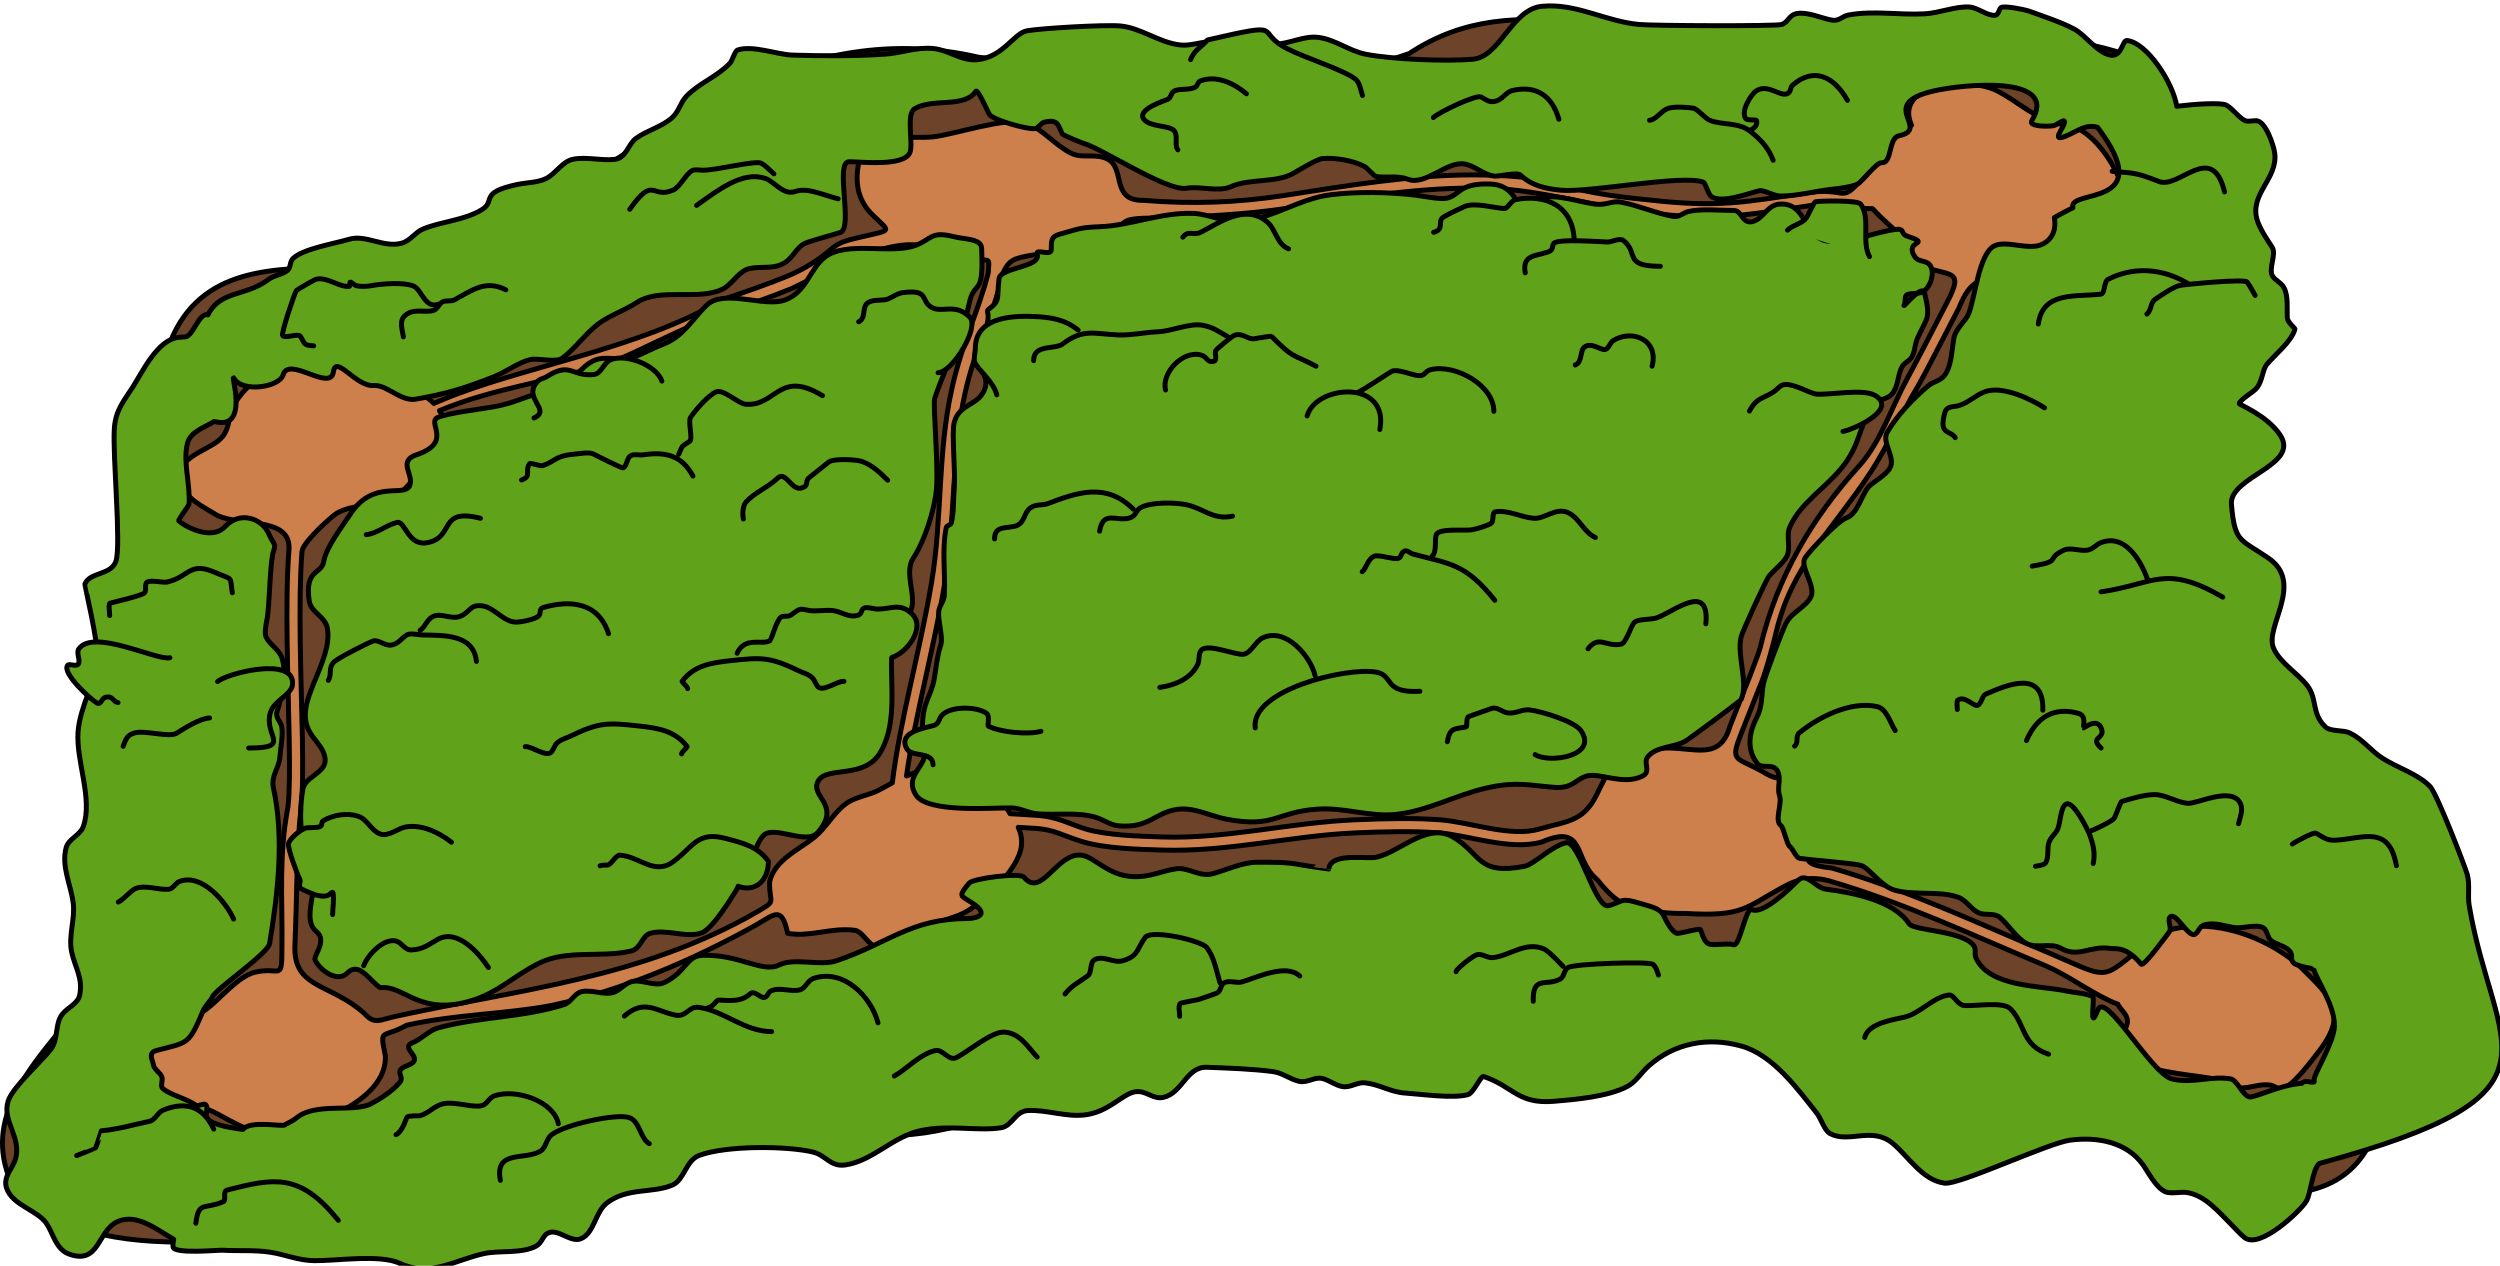 <?xml version="1.0" encoding="UTF-8" standalone="no"?>
<svg
   xmlns:dc="http://purl.org/dc/elements/1.1/"
   xmlns:cc="http://creativecommons.org/ns#"
   xmlns:rdf="http://www.w3.org/1999/02/22-rdf-syntax-ns#"
   xmlns:svg="http://www.w3.org/2000/svg"
   xmlns="http://www.w3.org/2000/svg"
   xmlns:sodipodi="http://sodipodi.sourceforge.net/DTD/sodipodi-0.dtd"
   xmlns:inkscape="http://www.inkscape.org/namespaces/inkscape"
   width="184.687mm"
   height="93.508mm"
   viewBox="0 0 184.687 93.508"
   version="1.1"
   id="svg8"
   inkscape:version="1.0 (4035a4fb49, 2020-05-01)"
   sodipodi:docname="2021-AT-01-taskbody.svg">
  <defs
     id="defs2" />
  <sodipodi:namedview
     id="base"
     pagecolor="#ffffff"
     bordercolor="#666666"
     borderopacity="1.0"
     inkscape:pageopacity="0.0"
     inkscape:pageshadow="2"
     inkscape:zoom="0.97638868"
     inkscape:cx="469.51536"
     inkscape:cy="82.097492"
     inkscape:document-units="mm"
     inkscape:current-layer="layer1"
     inkscape:document-rotation="0"
     showgrid="false"
     inkscape:snap-global="false"
     inkscape:window-width="1680"
     inkscape:window-height="987"
     inkscape:window-x="-8"
     inkscape:window-y="222"
     inkscape:window-maximized="1"
     fit-margin-top="0"
     fit-margin-left="0"
     fit-margin-right="0"
     fit-margin-bottom="0" />
  <g
     inkscape:label="Ebene 1"
     inkscape:groupmode="layer"
     id="layer1"
     transform="translate(-14.736,-160.733)">
    <path
       id="path1030"
       style="fill:#6d4429;fill-opacity:1;stroke:#000000;stroke-width:0.367;stroke-linecap:round;stroke-linejoin:round;stroke-miterlimit:4;stroke-dasharray:none;stroke-opacity:1;paint-order:markers fill stroke;stop-color:#000000"
       d="m 26.64,188.292 c 2.795,-13.893 19.632,-3.093 27.133,-11.235 9.886,-6.987 20.348,-15.107 33.276,-12.091 10.46,0.944 21.488,3.35 31.787,-0.274 8.184,-5.44 16.687,-0.14 25.403,-1.563 51.383,-1.277 22.269,7.762 23.106,27.102 2.505,8.038 19.191,9.087 12.181,17.156 2.771,9.483 17.875,10.652 13.867,23.26 -3.592,6.578 0.505,19.07 -11.687,18.253 -7.092,-11.564 -20.543,3.017 -28.427,-7.195 -12.359,-11.606 -37.124,-7.805 -50.101,-4.978 -9.079,2.599 -17.358,10.213 -27.575,7.2 -10.777,-5.162 -18.161,9.895 -28.843,5.75 -9.569,1.904 -22.2,5.325 -30.421,-0.173 -6.605,-10.105 12.277,-15.456 6.6,-25.579 2.213,-8.999 -4.002,-16.965 3.01,-24.91 -2.554,-3.149 -1.196,-7.624 0.692,-10.723 z"
       sodipodi:nodetypes="ccccccccccccccccc" />
    <path
       id="path1016"
       style="fill:#ce804c;fill-opacity:1;stroke:#000000;stroke-width:1.387;stroke-linecap:round;stroke-linejoin:round;stroke-miterlimit:4;stroke-dasharray:none;stroke-opacity:1;paint-order:markers fill stroke;stop-color:#000000"
       d="m 602.148,629.941 c -8.329,0.082 -17.128,3.418 -13.674,11.492 -4.547,2.829 -6.606,5.594 -9.586,9.656 -11.072,14.006 -6.544,7.695 -18.242,9.006 -19.284,2.921 -26.185,4.357 -45.436,2.17 -0.012,-0.002 -0.025,-0.004 -0.037,-0.006 -11.51,-1.1 -18.959,-2.363 -30.324,-5.752 -0.091,-0.027 -0.185,-0.046 -0.279,-0.059 -6.039,-0.807 -12.041,-1.15 -18.014,-1.152 -17.918,-0.006 -35.561,3.05 -53.074,5.752 -12.807,1.976 -25.527,2.442 -38.808,1.365 -4.431,0.062 -5.574,-1.523 -6.422,-3.418 -1.042,-2.367 -0.935,-6.434 -3.629,-7.965 -3.407,-1.936 -7.027,-0.195 -10.238,-1.691 -4.547,-2.119 -8.359,-7.131 -12.842,-8.529 -5.527,-1.724 -19.974,3.266 -25.779,3.877 -6.868,0.722 -18.808,-1.986 -20.754,7.26 -1.311,6.232 0.203,11.027 3.919,14.577 4.934,4.854 5.691,3.99 -3.66,6.174 -5.95,1.39 -6.014,1.719 -9.765,4.768 -1.705,1.386 -5.535,4.08 -10.625,6.148 -5.09,2.068 -11.308,4.268 -17.738,6.406 -23.33,13.957 -56.984,18.888 -78.865,28.25 -0.619,0.266 -1.137,0.482 -1.727,0.734 -4.239,-4.537 -8.338,-1.895 -12.482,-5.662 -7.146,-6.495 -14.197,-5.428 -23.359,-5.428 -8.548,0 -15.962,4.58 -20.195,11.984 -1.195,2.867 -0.862,5.897 -2.885,8.387 -2.799,3.445 -10.777,4.836 -11.727,9.869 -1.096,5.812 5.03,8.976 9.213,11.42 5.816,4.218 21.822,0.278 21.045,10.285 -0.586,7.398 -0.634,16.39 -0.508,25.594 0.253,18.408 1.187,37.833 0.229,46.062 -2.61,13.466 -1.524,26.123 -1.67,38.166 -0.035,11.148 -0.151,6.122 -7.554,7.902 -4.768,1.204 -9.563,7.313 -13.402,10.221 -8.27,6.264 -17.961,1.158 -17.961,13.744 0,1.729 0.774,5.106 1.953,6.486 5.612,6.569 12.29,5.32 19.08,9.092 4.237,2.353 10.49,5.787 15.355,5.992 16.036,-3.87 31.753,-11.138 31.363,-22.215 -1.657,-8.129 -0.927,-4.67 5.9,-8.549 13.869,-3.118 28.819,-3.174 40.709,-5.586 19.38,-4.11 38.643,-12.34 56.237,-22.091 5.603,-3.139 7.598,-5.934 9.298,2.05 6.151,1.125 12.119,-1.677 18.705,-0.846 3.229,0.408 4.298,7.874 13.588,5.709 1.117,-0.26 4.671,-5.227 6.236,-6.273 3.024,-2.021 7.188,-2.55 10.516,-4.23 5.551,-2.803 15.332,-12.211 16.1,-18.609 0.253,-2.109 -0.17,-3.792 -0.869,-5.299 1.632,0.103 3.318,0.202 4.881,0.301 5.221,0.33 7.712,2.093 12.865,3.654 6.648,2.014 15.961,2.171 22.221,2.377 18.688,0.615 36.22,-4.037 54.139,-4.791 7.635,-0.321 15.745,-0.556 23.178,0 3.873,0.29 8.784,1.51 13.812,2.393 5.028,0.882 10.223,1.462 14.904,0.133 12.317,-5.282 8.622,4.939 15.344,10.455 1.755,2.138 4.327,5.217 6.98,6.486 1.419,0.679 8.55,3.212 17.46,2.987 16.542,0.983 16.711,-1.585 27.916,-7.595 1.902,-0.969 5.878,-3.186 12.223,-1.518 21.026,6.125 39.936,15.138 60,23.496 6.382,2.659 11.995,7.021 18.646,10.121 0.597,0.278 1.252,0.53 1.936,0.768 0.921,1.904 3.167,3.051 2.627,5.506 -0.825,3.75 -6.039,6.074 -0.373,9.375 7.076,4.123 15.652,4.515 23.453,5.781 2.774,0.45 5.174,2.382 7.91,2.678 3.082,0.333 6.071,-1.335 9.121,-0.705 0.942,0.195 2.608,1.572 3.723,0.916 3.256,-1.918 7.512,-7.628 9.771,-10.572 8.289,-10.799 2.818,-15.239 -4.84,-22.91 -6.869,-6.66 -18.394,-11.771 -28.385,-11.771 -3.965,0 -7.701,0.519 -11.447,1.975 -17.409,13.42 -11.862,13.517 -30.732,5.467 -19.955,-8.313 -39.008,-17.401 -60.393,-23.631 -13.243,-1.479 -2.973,-4.802 -3.15,-11.936 -0.085,-2.642 -1.461,-5.605 -2.141,-8.178 -2.14,-8.104 -6.985,-2.715 -12.75,-5.99 -8.926,-5.36 -10.817,-2.744 -7.115,-12.053 1.956,-4.898 3.953,-9.896 5.535,-13.951 1.582,-4.055 3.56,-11.943 3.918,-13.467 4.4,-18.746 15.501,-28.287 26.201,-44.496 5.249,-7.952 8.738,-16.71 13.441,-24.383 0.569,-0.927 1.995,-3.652 4.082,-7.646 2.087,-3.995 4.719,-9.081 7.301,-14.1 6.092,-15.538 13.515,-2.603 23.416,-4.752 7.199,-1.735 17.493,-8.607 21.684,-14.379 6.585,-9.069 -5.224,-31.063 -15.541,-31.932 -7.52,-0.633 -12.885,-6.481 -19.266,-9.588 -2.397,-1.167 -6.085,-1.801 -9.871,-1.764 z m -135.604,29.02 c 16.722,-0.376 34.072,5.55 48.283,6.938 19.506,2.213 27.138,0.719 46.365,-2.193 1.367,-0.207 4.898,0.048 8.393,0.398 2.876,0.288 5.751,0.613 8.059,0.617 2.592,2.923 5.842,5.514 7.199,6.953 3.083,3.269 0.529,6.159 5.027,8.67 9.57,3.465 13.443,0.935 8.607,10.342 -2.579,5.013 -5.203,10.086 -7.285,14.07 -2.082,3.984 -3.754,7.041 -3.965,7.434 -4.553,8.454 -7.476,17.797 -13.375,24.279 -12.899,14.174 -22.926,30.92 -27.564,50.684 -0.149,0.636 -1.336,3.936 -2.908,7.965 -1.572,4.029 -3.572,9.023 -5.529,13.924 -3.104,10.896 -11.564,4.598 -21.41,6.361 -8.99,1.656 -10.986,3.039 -14.891,10.926 -4.021,9.406 -8.4,8.909 -17.092,11.398 -3.698,1.05 -8.415,0.644 -13.266,-0.207 -4.85,-0.851 -9.79,-2.115 -14.174,-2.443 -7.706,-0.576 -15.941,-0.323 -23.607,0 -18.439,0.776 -35.86,5.384 -53.857,4.791 -6.296,-0.207 -15.527,-0.479 -21.281,-2.223 -4.696,-1.423 -7.729,-3.44 -13.693,-3.816 -2.351,-0.148 -4.869,-0.309 -7.389,-0.461 -0.814,-1.263 -1.577,-2.555 -1.977,-4.068 -0.463,-1.754 1.767,-2.607 0.836,-4.723 -0.544,-1.237 -3.459,-1.189 -4.652,-1.551 -10.164,-3.079 -15.246,-3.561 -23.086,-0.16 2.242,-16.138 7.446,-34.63 10.6,-53.385 3.088,-18.363 1.897,-36.346 5.75,-53.475 2.959,-13.155 7.5,-20.144 10.481,-33.241 1.83,-3.819 2.871,-4.184 8.541,-5.16 7.129,0 11.722,-1.41 18.334,-3.664 9.465,-5.071 3.625,-6.401 14.192,-6.608 12.819,-0.254 27.171,-1.032 37.825,-2.676 17.554,-2.709 35,-5.695 52.51,-5.697 z m -141.754,20.125 c 7.508,0.138 6.545,-1.181 6.302,3.603 -2.977,11.404 -7.162,19.005 -10.131,32.201 -4.006,17.81 -2.657,36.169 -5.652,53.984 -3.261,19.392 -8.89,38.719 -10.947,55.895 -1.076,0.563 -2.19,1.166 -3.396,1.852 -2.897,1.646 -6.612,1.915 -9.4,3.877 -3.437,2.418 -5.566,6.687 -8.842,9.375 -4.257,3.493 -11.092,6.28 -12.562,12.406 -0.212,6.339 2.331,5.089 -3.558,8.488 -32.221,18.565 -66.716,21.658 -100.533,29.068 -4.527,0.933 -5.927,2.495 -8.799,-0.691 -9.567,-8.68 -20.026,-6.866 -19.452,-19.174 0.613,-13.28 0.404,-26.64 1.69,-38.031 1.062,-9.117 0.044,-28.222 -0.207,-46.535 -0.126,-9.157 -0.066,-18.072 0.502,-25.254 0.487,-2.781 8.428,-9.781 9.744,-10.574 4.622,-2.626 11.078,-1.851 15.727,-4.018 3.969,-1.85 16.173,-18.763 13.588,-23.332 -0.25,-0.442 -0.499,-0.828 -0.748,-1.207 14.854,-6.242 31.534,-8.282 46.125,-12.854 0.003,-9e-4 1e-5,-0.005 0,-0.008 7.361,-2.323 21.106,-10.361 34.053,-14.666 6.473,-2.152 12.753,-4.369 17.967,-6.488 8.707,-4.145 17.306,-9.15 25.652,-11.117 14.126,-3.646 14.741,2.592 22.879,3.199 z"
       transform="scale(0.265)"
       sodipodi:nodetypes="ccccccccssccsssssccsscccsscssccscccssssccccccssssscssssssccscccsscssssssscsccccsccscsssccssssccsscssccsssssccccscssscssccsscccccccccscsssscccccscccscscscccc" />
    <path
       style="fill:#61a21b;stroke:#000000;stroke-width:0.367;stroke-linecap:round;stroke-linejoin:round;stroke-miterlimit:4;stroke-dasharray:none;stroke-opacity:1;paint-order:markers fill stroke;stop-color:#000000;font-variation-settings:normal;opacity:1;vector-effect:none;fill-opacity:1;stroke-dashoffset:0;stop-opacity:1"
       d="m 87.255,179.076 c -0.02,-0.722 -1.236,-0.65 -2.085,-0.864 -1.676,-0.423 -1.594,0.193 -2.787,0.644 -1.844,0.698 -5.074,-0.364 -6.692,0.862 -1.154,0.874 -1.372,2.641 -3.011,3.193 -1.555,0.523 -4.478,-0.864 -5.755,0.38 -1.04,1.013 -1.718,2.311 -3.179,2.864 -0.766,0.29 -1.476,0.698 -2.242,0.988 -0.832,0.315 -1.92,-0.147 -2.777,0.177 -1.188,0.45 -1.816,2.016 -3.413,2.306 -1.858,0.338 -2.333,0.855 -4.201,1.176 -0.954,0.164 -3.137,0.424 -3.997,0.75 -0.952,0.361 1.177,1.847 -1.621,2.781 -1.424,0.475 -0.131,1.525 -0.498,2.29 -0.417,0.868 -2.683,-0.481 -4.352,2.047 -0.709,1.073 -1.822,2.505 -1.994,3.551 -0.16,0.972 -1.423,0.511 -1.071,2.914 0.124,0.849 1.171,1.117 1.338,2.002 0.332,1.761 -1.165,3.952 -1.539,5.651 -0.498,2.263 1.21,2.634 1.372,3.979 0.128,1.07 -1.458,1.293 -1.64,2.256 -0.229,1.215 -0.348,3.986 0.535,4.942 1.1,1.644 -0.843,4.515 0.459,5.579 0.847,0.692 -0.24,1.803 -0.097,2.1 0.399,0.825 1.681,1.696 2.389,0.967 0.887,-0.913 1.689,0.649 2.434,1.086 1.668,-0.194 2.726,1.856 6.064,1.133 2.454,-0.531 3.499,-1.848 5.647,-2.933 2.072,-1.046 4.651,-0.385 6.826,-0.912 0.704,-0.171 0.799,-1.107 1.372,-1.292 1.164,-0.378 2.724,0.375 3.848,-0.051 0.981,-0.372 3.049,-3.919 3.492,-4.86 0.345,-0.731 0.478,-1.644 1.004,-2.281 0.74,-0.897 3.204,0.706 4.049,-0.253 1.839,-2.09 -0.657,-2.678 0.067,-3.852 0.664,-1.077 3.398,-0.084 4.572,-2.084 1.651,-2.813 0.227,-6.769 1.205,-9.047 0.252,-0.587 0.804,-0.889 1.037,-1.419 0.48,-1.091 -0.541,-2.78 0.201,-3.903 0.829,-1.256 1.575,-3.553 1.706,-5.145 0.139,-1.689 -0.27,-6.215 -0.137,-6.619 0.899,-2.722 1.927,-4.203 2.546,-7.016 0.387,-1.759 1.022,-0.528 0.942,-3.417 z"
       id="path1034"
       sodipodi:nodetypes="ssssssssssssssssssssscssscssssssssssssssssss" />
    <path
       style="fill:none;fill-opacity:1;stroke:#000000;stroke-width:0.367;stroke-linecap:round;stroke-linejoin:round;stroke-miterlimit:4;stroke-dasharray:none;stroke-opacity:1;paint-order:markers fill stroke;stop-color:#000000"
       d="m 41.793,200.231 c 0.819,-0.085 1.503,-0.73 2.283,-0.905 0.583,-0.13 0.802,1.748 2.189,1.505 2.132,-0.373 0.777,-2.614 3.963,-1.81"
       id="path1036" />
    <path
       style="fill:none;fill-opacity:1;stroke:#000000;stroke-width:0.367;stroke-linecap:round;stroke-linejoin:round;stroke-miterlimit:4;stroke-dasharray:none;stroke-opacity:1;paint-order:markers fill stroke;stop-color:#000000"
       d="m 75.496,189.962 c -3.203,-1.953 -3.418,0.797 -5.655,0.636 -0.58,-0.042 -1.648,-1.139 -2.2,-0.914 -0.552,0.225 -1.55,1.354 -1.893,1.891 -0.196,0.307 0.187,1.593 -0.059,1.756 -0.675,0.447 -0.497,0.277 -0.816,0.968"
       id="path1038" />
    <path
       style="font-variation-settings:normal;opacity:1;vector-effect:none;fill:#61a21b;fill-opacity:1;stroke:#000000;stroke-width:0.367;stroke-linecap:round;stroke-linejoin:round;stroke-miterlimit:4;stroke-dasharray:none;stroke-dashoffset:0;stroke-opacity:1;paint-order:markers fill stroke;stop-color:#000000;stop-opacity:1"
       d="m 84.037,188.269 c 1.08,-0.052 3.082,-3.357 2.342,-4.104 -1.06,-1.071 -2.025,-0.298 -2.792,-0.708 -0.905,-0.484 -0.122,-1.377 -2.177,-1.102 -0.485,0.065 -0.875,0.475 -1.325,0.529 -0.376,0.045 -1.05,-0.023 -1.325,0.296 -0.351,0.407 -0.032,1.024 -0.591,1.326"
       id="path1040" />
    <path
       style="font-variation-settings:normal;opacity:1;vector-effect:none;fill:#61a21b;fill-opacity:1;stroke:#000000;stroke-width:0.367;stroke-linecap:round;stroke-linejoin:round;stroke-miterlimit:4;stroke-dasharray:none;stroke-dashoffset:0;stroke-opacity:1;paint-order:markers fill stroke;stop-color:#000000;stop-opacity:1"
       d="m 80.63,209.298 c 1.094,-0.325 2.539,-2.202 1.467,-3.226 -0.871,-0.832 -1.53,-0.34 -2.555,-0.34 -0.202,0 -0.83,-0.196 -1.006,-0.063 -0.23,0.174 -0.106,0.435 -0.461,0.529 -0.678,0.179 -1.174,-0.292 -1.81,-0.358 -0.569,-0.059 -1.159,0.069 -1.727,0 -0.103,-0.013 -0.515,-0.136 -0.698,-0.09 -0.284,0.072 -0.504,0.349 -0.769,0.466 -0.215,0.095 -0.454,-0.019 -0.651,0.116 -0.291,0.201 -0.729,1.684 -0.769,1.711 -0.588,0.401 -1.868,-0.352 -2.461,0.95"
       id="path1042"
       sodipodi:nodetypes="csssssssscsc" />
    <path
       style="font-variation-settings:normal;opacity:1;vector-effect:none;fill:#61a21b;fill-opacity:1;stroke:#000000;stroke-width:0.367;stroke-linecap:round;stroke-linejoin:round;stroke-miterlimit:4;stroke-dasharray:none;stroke-dashoffset:0;stroke-opacity:1;paint-order:markers fill stroke;stop-color:#000000;stop-opacity:1"
       d="m 80.311,196.207 c -0.556,-0.553 -1.156,-1.129 -1.916,-1.389 -0.398,-0.136 -2.007,-0.224 -2.413,0.027 -0.017,0.011 -1.496,1.19 -1.514,1.21 -0.261,0.286 0.013,0.52 -0.426,0.699 -0.681,0.278 -1.002,-0.676 -1.514,-0.824 -0.182,-0.052 -0.35,0.132 -0.473,0.242 -0.657,0.586 -1.619,0.992 -2.2,1.64 -0.262,0.291 -0.275,0.898 -0.201,1.263"
       id="path1044"
       sodipodi:nodetypes="csssssssc" />
    <path
       style="fill:none;fill-opacity:1;stroke:#000000;stroke-width:0.367;stroke-linecap:round;stroke-linejoin:round;stroke-miterlimit:4;stroke-dasharray:none;stroke-opacity:1;paint-order:markers fill stroke;stop-color:#000000"
       d="m 59.692,207.551 c -0.751,-2.371 -2.901,-2.499 -4.827,-1.935 -0.332,0.097 -0.144,0.399 -0.308,0.591 -0.243,0.286 -1.255,0.461 -1.597,0.484 -0.996,0.067 -1.658,-1.078 -2.603,-1.201 -0.937,-0.122 -0.875,0.488 -1.644,0.78 -0.64,0.242 -1.409,-0.274 -1.976,0 -0.499,0.241 -0.56,0.772 -0.97,1.03"
       id="path1046" />
    <path
       style="fill:none;fill-opacity:1;stroke:#000000;stroke-width:0.367;stroke-linecap:round;stroke-linejoin:round;stroke-miterlimit:4;stroke-dasharray:none;stroke-opacity:1;paint-order:markers fill stroke;stop-color:#000000"
       d="m 65.086,216.43 c 0.064,-0.217 0.301,-0.341 0.414,-0.538 h 3e-6 c -0.91,-1.207 -2.22,-1.377 -3.62,-1.532 -2.318,-0.257 -2.924,-0.247 -5.016,0.762 -0.332,0.16 -0.68,0.225 -0.958,0.484 -0.195,0.182 -0.257,0.449 -0.414,0.654 -0.365,0.476 -1.444,-0.41 -1.952,-0.367"
       id="path1048"
       sodipodi:nodetypes="cssssssc" />
    <path
       style="font-variation-settings:normal;opacity:1;vector-effect:none;fill:#61a21b;fill-opacity:1;stroke:#000000;stroke-width:0.367;stroke-linecap:round;stroke-linejoin:round;stroke-miterlimit:4;stroke-dasharray:none;stroke-dashoffset:0;stroke-opacity:1;paint-order:markers fill stroke;stop-color:#000000;stop-opacity:1"
       d="m 69.266,226.203 c 1.252,0.47 2.236,-0.394 2.236,-1.837 v 2e-5 c -0.759,-1.097 -1.962,-1.378 -3.159,-1.693 -2.079,-0.548 -2.378,0.592 -3.845,1.702 -1.418,1.074 -2.521,-0.387 -3.975,-0.466 -0.25,-0.013 -0.581,0.562 -0.781,0.681 -0.204,0.121 -0.473,-0.004 -0.674,0.108"
       id="path1050"
       sodipodi:nodetypes="csssscsc" />
    <path
       style="fill:none;fill-opacity:1;stroke:#000000;stroke-width:0.367;stroke-linecap:round;stroke-linejoin:round;stroke-miterlimit:4;stroke-dasharray:none;stroke-opacity:1;paint-order:markers fill stroke;stop-color:#000000"
       d="m 50.819,232.209 c -0.669,-1.021 -2.284,-2.92 -3.762,-2.07 -0.685,0.394 -1.087,0.739 -1.928,0.771 -0.528,0.02 -0.709,-0.586 -1.195,-0.672 -0.896,-0.16 -2.029,1.039 -2.33,1.837"
       id="path1052"
       sodipodi:nodetypes="csssc" />
    <path
       style="font-variation-settings:normal;opacity:1;vector-effect:none;fill:#61a21b;fill-opacity:1;stroke:#000000;stroke-width:0.367;stroke-linecap:round;stroke-linejoin:round;stroke-miterlimit:4;stroke-dasharray:none;stroke-dashoffset:0;stroke-opacity:1;paint-order:markers fill stroke;stop-color:#000000;stop-opacity:1"
       d="m 48.087,222.953 c -0.912,-0.713 -2.171,-1.336 -3.383,-1.129 -0.555,0.095 -1.275,0.739 -1.881,0.52 -0.671,-0.243 -0.928,-1.059 -1.597,-1.299 -0.834,-0.299 -1.905,-0.105 -2.626,0.332 -0.128,0.078 -0.045,0.312 -0.189,0.403 -0.191,0.121 -0.773,0.081 -1.006,0.108 -0.372,0.042 -1.296,0.791 -1.36,1.183 -0.056,0.34 0.631,2.229 0.84,2.616 0.084,0.155 -0.101,0.519 0,0.618 0.178,0.175 0.625,0.316 0.852,0.421 0.324,0.151 0.887,0.292 1.23,0.152 0.127,-0.052 0.339,-0.323 0.367,-0.188 0.099,0.489 -0.024,1.097 -0.024,1.604"
       id="path1054" />
    <path
       style="fill:none;fill-opacity:1;stroke:#000000;stroke-width:0.367;stroke-linecap:round;stroke-linejoin:round;stroke-miterlimit:4;stroke-dasharray:none;stroke-opacity:1;paint-order:markers fill stroke;stop-color:#000000"
       d="m 49.932,209.594 c -0.202,-2.049 -2.477,-1.913 -4.01,-1.953 -0.249,-0.007 -0.884,-0.156 -1.124,-0.009 -0.398,0.245 -0.623,0.661 -1.136,0.753 -0.504,0.09 -0.97,-0.429 -1.36,-0.296 -0.4,0.136 -2.613,1.268 -2.886,1.541 -0.453,0.454 -0.141,0.93 -0.426,1.362"
       id="path1056" />
    <path
       style="fill:none;fill-opacity:1;stroke:#000000;stroke-width:0.367;stroke-linecap:round;stroke-linejoin:round;stroke-miterlimit:4;stroke-dasharray:none;stroke-opacity:1;paint-order:markers fill stroke;stop-color:#000000"
       d="m 65.926,195.903 c -0.844,-1.58 -2.07,-1.803 -3.691,-1.568 -0.293,0.043 -0.622,-0.078 -0.887,0.054 -0.319,0.158 -0.281,0.772 -0.58,0.905 -0.113,0.05 -2.083,-0.975 -2.236,-1.039 -0.325,-0.138 -1.078,0.006 -1.431,0.036 -1.391,0.119 -1.389,0.574 -2.295,0.842 -0.193,0.057 -0.884,-0.258 -0.958,-0.134 -0.363,0.604 0.204,0.895 -0.58,1.192"
       id="path1058" />
    <path
       style="font-variation-settings:normal;opacity:1;vector-effect:none;fill:#61a21b;fill-opacity:1;stroke:#000000;stroke-width:0.367;stroke-linecap:round;stroke-linejoin:round;stroke-miterlimit:4;stroke-dasharray:none;stroke-dashoffset:0;stroke-opacity:1;paint-order:markers fill stroke;stop-color:#000000;stop-opacity:1"
       d="m 63.632,188.888 c -0.37,-1.112 -2.486,-2.004 -3.691,-1.613 -0.636,0.206 -0.749,1.072 -1.349,1.129 -1.659,0.157 -1.695,-0.976 -3.478,0.161 -0.21,0.134 -0.454,0.134 -0.639,0.323 -1.225,1.249 1.066,2.117 -0.296,2.724"
       id="path1060" />
    <path
       sodipodi:nodetypes="cssssssc"
       id="path1048-2"
       d="m 65.539,211.605 c -0.064,-0.217 -0.301,-0.341 -0.414,-0.538 h -3e-6 c 0.91,-1.207 2.22,-1.377 3.62,-1.532 2.318,-0.257 2.924,-0.247 5.016,0.762 0.332,0.16 0.68,0.225 0.958,0.484 0.195,0.182 0.257,0.449 0.414,0.654 0.365,0.476 1.444,-0.41 1.952,-0.367"
       style="fill:none;fill-opacity:1;stroke:#000000;stroke-width:0.367;stroke-linecap:round;stroke-linejoin:round;stroke-miterlimit:4;stroke-dasharray:none;stroke-opacity:1;paint-order:markers fill stroke;stop-color:#000000" />
    <path
       style="font-variation-settings:normal;opacity:1;vector-effect:none;fill:#61a21b;fill-opacity:1;stroke:#000000;stroke-width:0.367;stroke-linecap:round;stroke-linejoin:round;stroke-miterlimit:4;stroke-dasharray:none;stroke-dashoffset:0;stroke-opacity:1;paint-order:markers fill stroke;stop-color:#000000;stop-opacity:1"
       d="m 92.398,179.165 c 0,-0.657 -0.004,-0.961 0.615,-1.129 1.384,-0.374 1.464,-0.502 2.931,-0.552 2.31,-0.08 4.522,-1.073 6.932,-0.986 1.192,0.043 2.189,0.673 3.502,0.573 2.406,-0.182 4.283,-1.652 6.672,-1.953 1.897,-0.239 4.221,-0.196 6.128,0.018 0.599,0.067 1.869,0.335 2.366,0.251 1.074,-0.181 0.872,-1.15 3.312,-1.057 1.63,0.062 1.914,1.414 2.011,1.487 0.45,0.341 1.173,-0.312 1.562,-0.43 1.261,-0.382 2.934,0.278 4.188,0.43 0.733,0.089 1.252,-0.259 1.798,-0.161 1.376,0.245 2.643,0.847 3.998,1.075 0.323,0.054 0.759,-0.296 0.994,-0.358 0.92,-0.242 2.453,-0.09 3.431,-0.09 0.574,0 0.593,1.001 1.349,0.824 0.805,-0.188 1.094,-1.208 1.964,-1.29 2.158,-0.204 1.784,2.722 3.883,2.76 1.785,0.033 3.113,-0.689 4.756,-0.896 0.673,-0.085 0.356,0.333 0.804,0.484 1.987,0.669 -0.234,0.272 0.591,1.523 0.323,0.489 0.954,0.196 1.207,0.771 0.27,0.613 -0.122,1.704 -0.781,1.9 -0.292,0.087 -0.732,0.024 -0.994,0.143 -0.207,0.094 -0.089,0.539 -0.189,0.717 -0.329,0.581 1.299,-1.611 1.488,-0.825 0.474,1.973 0.169,1.749 -0.544,3.369 -0.192,0.437 -0.166,1.029 -0.45,1.416 -0.206,0.28 -0.541,0.359 -0.71,0.717 -0.299,0.634 -0.234,1.347 -0.686,1.917 -0.405,0.512 -1.167,0.338 -1.562,1.021 -0.949,1.643 -0.826,2.763 -2.129,4.408 -1.217,1.536 -3.084,2.618 -3.88,4.426 -0.306,0.696 0.147,1.624 -0.284,2.276 -0.346,0.524 -0.834,0.859 -1.23,1.326 -0.239,0.281 -1.976,4.088 -2.082,4.516 -0.33,1.332 0.553,3.45 0,4.623 -0.055,0.117 -3.875,2.947 -4.159,3.101 -0.865,0.468 -2.079,0.354 -2.721,1.111 -0.408,0.48 0.301,1.122 -0.45,1.469 -1.424,0.659 -3.084,-0.279 -4.046,-0.036 -0.854,0.216 -1.008,0.958 -2.461,0.842 -1.817,-0.145 -2.751,-0.44 -4.902,0.035 -2.301,0.508 -4.476,1.75 -6.814,1.971 -1.941,0.184 -3.766,-0.535 -5.749,-0.394 -3.091,0.22 -3.127,1.401 -6.672,0.753 -1.177,-0.215 -2.459,-0.921 -3.691,-0.735 -1.683,0.255 -2.035,1.389 -4.282,1.219 -0.655,-0.05 -1.164,-0.467 -1.774,-0.645 -1.326,-0.386 -2.954,-0.134 -4.306,-0.251 -0.667,-0.058 -1.182,-0.412 -1.845,-0.43 -1.331,-0.036 -6.236,0.419 -7.098,-0.968 -0.803,-1.292 0.519,-1.959 0.639,-2.867 0.084,-0.633 -0.142,-1.524 -0.142,-2.24 0,-1.763 0.658,-2.197 0.875,-3.512 0.142,-0.859 0.204,-1.64 0.473,-2.455 0.192,-0.581 -0.239,-1.792 -0.142,-2.527 0.051,-0.385 0.376,-0.69 0.402,-1.129 0.096,-1.603 -0.192,-3.354 0.142,-5 0.038,-0.189 0.334,-0.191 0.379,-0.358 0.194,-0.736 0.138,-1.744 0.213,-2.509 0.112,-1.143 -0.205,-4.134 0,-4.91 0.374,-1.417 1.745,-1.2 2.248,-2.437 0.368,-0.906 -0.463,-1.482 -0.355,-2.383 0.124,-1.031 0.615,-2.005 0.615,-3.082 0,-0.143 -0.114,-0.344 0,-0.43 0.931,-0.705 0.619,-0.748 0.804,-2.294 0.101,-0.841 3.117,-0.833 2.815,-1.792 -0.156,-0.496 1.044,0.187 1.044,-0.362 z"
       id="path1126"
       sodipodi:nodetypes="ssssssssssssssssssssssssscsssssssssssssssssssssssssssssssssssssssssssss" />
    <path
       style="font-variation-settings:normal;opacity:1;vector-effect:none;fill:#61a21b;fill-opacity:1;stroke:#000000;stroke-width:0.367;stroke-linecap:round;stroke-linejoin:round;stroke-miterlimit:4;stroke-dasharray:none;stroke-dashoffset:0;stroke-opacity:1;paint-order:markers fill stroke;stop-color:#000000;stop-opacity:1"
       d="m 150.886,192.605 c 0.57,-0.075 4.085,-1.549 2.413,-2.634 -0.864,-0.561 -3.362,-0.04 -4.377,-0.125 -0.563,-0.047 -2.139,-1.114 -2.721,-0.538 -0.981,0.972 -1.574,0.561 -2.224,1.792"
       id="path1142" />
    <path
       style="font-variation-settings:normal;opacity:1;vector-effect:none;fill:#61a21b;fill-opacity:1;stroke:#000000;stroke-width:0.367;stroke-linecap:round;stroke-linejoin:round;stroke-miterlimit:4;stroke-dasharray:none;stroke-dashoffset:0;stroke-opacity:1;paint-order:markers fill stroke;stop-color:#000000;stop-opacity:1"
       d="m 132.593,200.44 c -0.855,-0.395 -1.146,-1.38 -1.964,-1.81 -0.889,-0.467 -1.777,0.443 -2.555,0.394 -0.936,-0.059 -1.903,-0.629 -2.863,-0.484 -0.278,0.042 -0.09,0.664 -0.308,0.842 -0.195,0.16 -1.081,0.431 -1.396,0.484 -0.593,0.1 -2.113,-0.102 -2.579,0.251 -0.304,0.231 0.024,1.312 -0.379,1.685"
       id="path1149" />
    <path
       style="font-variation-settings:normal;opacity:1;vector-effect:none;fill:#61a21b;fill-opacity:1;stroke:#000000;stroke-width:0.367;stroke-linecap:round;stroke-linejoin:round;stroke-miterlimit:4;stroke-dasharray:none;stroke-dashoffset:0;stroke-opacity:1;paint-order:markers fill stroke;stop-color:#000000;stop-opacity:1"
       d="m 125.164,205.081 c -2.199,-2.763 -3.341,-2.675 -6.057,-3.423 -0.182,-0.05 -0.404,-0.304 -0.615,-0.215 -0.322,0.135 -0.181,0.531 -0.544,0.556 -0.405,0.028 -1.373,-0.296 -1.68,-0.179 -0.481,0.182 -0.601,0.921 -0.899,1.147"
       id="path1151" />
    <path
       style="font-variation-settings:normal;opacity:1;vector-effect:none;fill:#61a21b;fill-opacity:1;stroke:#000000;stroke-width:0.367;stroke-linecap:round;stroke-linejoin:round;stroke-miterlimit:4;stroke-dasharray:none;stroke-dashoffset:0;stroke-opacity:1;paint-order:markers fill stroke;stop-color:#000000;stop-opacity:1"
       d="m 111.891,210.654 c -0.306,-1.375 -2.143,-3.626 -3.88,-2.796 -0.521,0.249 -0.812,1.064 -1.372,1.201 -0.538,0.131 -2.635,-0.821 -3.147,-0.305 -0.241,0.243 -0.131,0.728 -0.26,1.021 -0.461,1.048 -1.632,1.575 -2.815,1.738"
       id="path1153" />
    <path
       style="font-variation-settings:normal;opacity:1;vector-effect:none;fill:#61a21b;fill-opacity:1;stroke:#000000;stroke-width:0.367;stroke-linecap:round;stroke-linejoin:round;stroke-miterlimit:4;stroke-dasharray:none;stroke-dashoffset:0;stroke-opacity:1;paint-order:markers fill stroke;stop-color:#000000;stop-opacity:1"
       d="m 107.467,214.507 c -0.374,-2.779 6.715,-4.507 8.92,-4.122 1.371,0.24 0.492,1.57 3.241,1.416"
       id="path1155" />
    <path
       style="font-variation-settings:normal;opacity:1;vector-effect:none;fill:#61a21b;fill-opacity:1;stroke:#000000;stroke-width:0.367;stroke-linecap:round;stroke-linejoin:round;stroke-miterlimit:4;stroke-dasharray:none;stroke-dashoffset:0;stroke-opacity:1;paint-order:markers fill stroke;stop-color:#000000;stop-opacity:1"
       d="m 128.14,216.477 c 1.019,0.669 4.708,0.121 3.383,-1.774 -0.48,-0.687 -2.868,-1.404 -3.762,-1.523 -0.598,-0.08 -1.06,0.317 -1.68,0.215 -0.353,-0.058 -0.764,-0.472 -1.159,-0.323 -0.26,0.099 -1.64,0.569 -1.703,0.609 -0.191,0.12 -0.079,0.736 -0.166,0.753 -0.919,0.174 -1.199,0.047 -1.396,1.093"
       id="path1169" />
    <path
       style="font-variation-settings:normal;opacity:1;vector-effect:none;fill:#61a21b;fill-opacity:1;stroke:#000000;stroke-width:0.367;stroke-linecap:round;stroke-linejoin:round;stroke-miterlimit:4;stroke-dasharray:none;stroke-dashoffset:0;stroke-opacity:1;paint-order:markers fill stroke;stop-color:#000000;stop-opacity:1"
       d="m 83.665,217.231 c -0.024,-1.035 -1.583,-0.527 -1.94,-1.183 -0.704,-1.296 1.44,-1.53 2.035,-1.738 0.349,-0.122 0.341,-0.486 0.544,-0.717 0.616,-0.7 2.551,-0.697 3.312,-0.161 0.273,0.192 0.043,0.9 0.142,0.95 0.904,0.456 2.942,0.643 3.88,0.376"
       id="path1176" />
    <path
       style="font-variation-settings:normal;opacity:1;vector-effect:none;fill:#61a21b;fill-opacity:1;stroke:#000000;stroke-width:0.367;stroke-linecap:round;stroke-linejoin:round;stroke-miterlimit:4;stroke-dasharray:none;stroke-dashoffset:0;stroke-opacity:1;paint-order:markers fill stroke;stop-color:#000000;stop-opacity:1"
       d="m 98.453,198.343 c -1.984,-1.976 -4.095,-1.245 -6.293,-0.412 -0.458,0.173 -0.849,0.007 -1.301,0.323 -0.477,0.333 -0.419,1.081 -1.017,1.308 -0.687,0.26 -1.633,-0.069 -1.633,0.986"
       id="path1178" />
    <path
       style="font-variation-settings:normal;opacity:1;vector-effect:none;fill:#61a21b;fill-opacity:1;stroke:#000000;stroke-width:0.367;stroke-linecap:round;stroke-linejoin:round;stroke-miterlimit:4;stroke-dasharray:none;stroke-dashoffset:0;stroke-opacity:1;paint-order:markers fill stroke;stop-color:#000000;stop-opacity:1"
       d="m 95.968,199.974 c 0.268,-1.628 1.308,-0.63 2.295,-1.004 0.391,-0.148 0.393,-0.53 0.71,-0.717 0.775,-0.457 2.602,-0.407 3.407,-0.233 1.281,0.277 1.994,1.154 3.407,0.842"
       id="path1180" />
    <path
       style="font-variation-settings:normal;opacity:1;vector-effect:none;fill:#61a21b;fill-opacity:1;stroke:#000000;stroke-width:0.367;stroke-linecap:round;stroke-linejoin:round;stroke-miterlimit:4;stroke-dasharray:none;stroke-dashoffset:0;stroke-opacity:1;paint-order:markers fill stroke;stop-color:#000000;stop-opacity:1"
       d="m 125.093,191.121 c 0.011,-1.892 -2.779,-3.51 -4.661,-3.082 -0.412,0.093 -0.417,0.469 -0.852,0.448 -0.511,-0.024 -1.514,-0.5 -1.987,-0.34 -0.158,0.053 -2.058,1.352 -2.461,1.523"
       id="path1182" />
    <path
       style="font-variation-settings:normal;opacity:1;vector-effect:none;fill:#61a21b;fill-opacity:1;stroke:#000000;stroke-width:0.367;stroke-linecap:round;stroke-linejoin:round;stroke-miterlimit:4;stroke-dasharray:none;stroke-dashoffset:0;stroke-opacity:1;paint-order:markers fill stroke;stop-color:#000000;stop-opacity:1"
       d="m 116.67,192.465 c 0.719,-3.727 -4.713,-3.33 -5.371,-1.004"
       id="path1184" />
    <path
       style="font-variation-settings:normal;opacity:1;vector-effect:none;fill:#61a21b;fill-opacity:1;stroke:#000000;stroke-width:0.367;stroke-linecap:round;stroke-linejoin:round;stroke-miterlimit:4;stroke-dasharray:none;stroke-dashoffset:0;stroke-opacity:1;paint-order:markers fill stroke;stop-color:#000000;stop-opacity:1"
       d="m 136.781,187.788 c 0.527,-1.927 -1.455,-2.785 -2.886,-1.882 -0.205,0.129 -0.321,0.583 -0.568,0.645 -0.328,0.083 -0.983,-0.549 -1.514,-0.197 -0.384,0.255 -0.158,1.135 -0.71,1.344"
       id="path1186" />
    <path
       style="font-variation-settings:normal;opacity:1;vector-effect:none;fill:#61a21b;fill-opacity:1;stroke:#000000;stroke-width:0.367;stroke-linecap:round;stroke-linejoin:round;stroke-miterlimit:4;stroke-dasharray:none;stroke-dashoffset:0;stroke-opacity:1;paint-order:markers fill stroke;stop-color:#000000;stop-opacity:1"
       d="m 152.846,179.688 c -0.613,-1.08 0.108,-2.868 -0.662,-3.889 -0.211,-0.279 -2.976,-0.234 -3.336,-0.161 -0.092,0.018 -0.592,1.085 -0.662,1.183 -0.326,0.452 -0.992,0.516 -1.396,0.914"
       id="path1188" />
    <path
       style="font-variation-settings:normal;opacity:1;vector-effect:none;fill:#61a21b;fill-opacity:1;stroke:#000000;stroke-width:0.367;stroke-linecap:round;stroke-linejoin:round;stroke-miterlimit:4;stroke-dasharray:none;stroke-dashoffset:0;stroke-opacity:1;paint-order:markers fill stroke;stop-color:#000000;stop-opacity:1"
       d="m 109.927,179.114 c -0.86,-0.329 -0.939,-1.432 -1.562,-1.971 -1.618,-1.401 -3.556,0.057 -4.898,0.735 -0.618,0.312 -0.891,-0.187 -1.349,0.376"
       id="path1190" />
    <path
       style="font-variation-settings:normal;opacity:1;vector-effect:none;fill:#61a21b;fill-opacity:1;stroke:#000000;stroke-width:0.367;stroke-linecap:round;stroke-linejoin:round;stroke-miterlimit:4;stroke-dasharray:none;stroke-dashoffset:0;stroke-opacity:1;paint-order:markers fill stroke;stop-color:#000000;stop-opacity:1"
       d="m 94.383,185.118 c -0.996,-0.811 -2.082,-0.953 -3.289,-1.004 -1.98,-0.083 -4.306,0.204 -4.306,2.365 0,0.242 -0.142,0.774 -0.047,1.004 0.25,0.606 1.354,1.366 1.633,2.419"
       id="path1192" />
    <path
       style="font-variation-settings:normal;opacity:1;vector-effect:none;fill:#61a21b;fill-opacity:1;stroke:#000000;stroke-width:0.367;stroke-linecap:round;stroke-linejoin:round;stroke-miterlimit:4;stroke-dasharray:none;stroke-dashoffset:0;stroke-opacity:1;paint-order:markers fill stroke;stop-color:#000000;stop-opacity:1"
       d="m 105.432,185.602 c -0.786,-0.434 -1.058,-0.692 -1.869,-0.842 -0.934,-0.173 -2.278,0.444 -3.289,0.484 -0.973,0.039 -1.975,0.273 -2.934,0.233 -1.765,-0.074 -2.564,-0.495 -4.093,0.663 -0.592,0.448 -2.153,-0.01 -2.153,1.236"
       id="path1194" />
    <path
       style="font-variation-settings:normal;opacity:1;vector-effect:none;fill:#61a21b;fill-opacity:1;stroke:#000000;stroke-width:0.367;stroke-linecap:round;stroke-linejoin:round;stroke-miterlimit:4;stroke-dasharray:none;stroke-dashoffset:0;stroke-opacity:1;paint-order:markers fill stroke;stop-color:#000000;stop-opacity:1"
       d="m 100.842,189.544 c -0.329,-1.207 1.24,-2.967 2.626,-2.58 0.486,0.136 0.431,0.611 0.97,0.448 0.218,-0.066 0.032,-0.586 0.095,-0.753 0.049,-0.13 1.229,-1.107 1.42,-1.165 0.635,-0.192 0.987,0.384 1.514,0.251 0.165,-0.042 1.174,-0.194 1.207,-0.161 1.654,1.671 1.441,1.235 3.289,2.204"
       id="path1196" />
    <path
       style="font-variation-settings:normal;opacity:1;vector-effect:none;fill:#61a21b;fill-opacity:1;stroke:#000000;stroke-width:0.367;stroke-linecap:round;stroke-linejoin:round;stroke-miterlimit:4;stroke-dasharray:none;stroke-dashoffset:0;stroke-opacity:1;paint-order:markers fill stroke;stop-color:#000000;stop-opacity:1"
       d="m 131.032,178.595 c -0.032,-2.686 -2.125,-3.536 -4.33,-3.118 -0.314,0.059 -0.605,0.675 -0.828,0.663 -0.76,-0.041 -2.221,-0.478 -2.957,-0.143 -0.388,0.177 -1.306,0.595 -1.609,0.824 -0.371,0.281 0.153,0.855 -0.662,1.075"
       id="path1198" />
    <path
       style="font-variation-settings:normal;opacity:1;vector-effect:none;fill:#61a21b;fill-opacity:1;stroke:#000000;stroke-width:0.367;stroke-linecap:round;stroke-linejoin:round;stroke-miterlimit:4;stroke-dasharray:none;stroke-dashoffset:0;stroke-opacity:1;paint-order:markers fill stroke;stop-color:#000000;stop-opacity:1"
       d="m 127.412,180.889 c -0.236,-1.349 0.75,-1.216 1.68,-1.541 0.434,-0.152 0.263,-0.381 0.426,-0.627 0.253,-0.384 3.571,-0.108 3.998,-0.108 0.267,0 0.892,-0.326 1.159,-0.108 1.148,0.936 -0.036,1.9 2.721,1.9"
       id="path1200" />
    <path
       style="font-variation-settings:normal;opacity:1;vector-effect:none;fill:#61a21b;fill-opacity:1;stroke:#000000;stroke-width:0.367;stroke-linecap:round;stroke-linejoin:round;stroke-miterlimit:4;stroke-dasharray:none;stroke-dashoffset:0;stroke-opacity:1;paint-order:markers fill stroke;stop-color:#000000;stop-opacity:1"
       d="m 140.756,206.819 c 0.297,-3.195 -2.44,-0.828 -3.667,-0.43 -0.386,0.125 -1.384,0.058 -1.633,0.34 -0.252,0.286 -0.596,1.524 -0.97,1.595 -1.128,0.214 -1.627,-0.702 -2.437,0.34"
       id="path1202" />
    <path
       id="path1204"
       style="font-variation-settings:normal;opacity:1;vector-effect:none;fill:#61a21b;fill-opacity:1;stroke:#000000;stroke-width:1.387;stroke-linecap:round;stroke-linejoin:round;stroke-miterlimit:4;stroke-dasharray:none;stroke-dashoffset:0;stroke-opacity:1;paint-order:markers fill stroke;stop-color:#000000;stop-opacity:1"
       d="m 487.283,608.193 c -0.59,0.011 -1.185,0.043 -1.787,0.098 -8.509,0.773 -11.623,14.091 -19.316,14.764 -7.557,0.66 -22.803,0.012 -29.955,-1.422 -4.493,-0.901 -8.517,-4.126 -13.146,-4.674 -4.112,-0.487 -7.891,1.787 -11.982,1.896 -6.086,0.163 -12.058,-0.837 -18.152,-0.678 -2.878,0.075 -5.529,1.25 -8.494,0.881 -5.852,-0.729 -10.854,-4.766 -16.543,-5.283 -4.352,-0.396 -22.232,0.659 -26.023,1.355 -3.648,0.67 -6.67,7.38 -13.859,8.061 -4.404,0.417 -7.852,-2.691 -12.162,-3.117 -4.783,-0.472 -8.867,1.247 -13.502,1.559 -8.396,0.565 -17.357,0.526 -25.754,0.271 -4.47,-0.135 -11.054,-2.826 -15.381,-1.422 -0.703,0.228 -1.547,3.035 -2.057,3.588 -3.473,3.771 -8.778,5.666 -12.25,9.348 -1.786,1.893 -1.996,4.362 -4.293,6.23 -2.948,2.398 -6.725,3.283 -9.746,5.486 -2.171,1.583 -2.697,5.456 -5.812,5.824 -3.819,0.452 -8.052,-0.789 -11.805,0 -2.915,0.613 -4.789,4.061 -7.422,5.352 -2.351,1.152 -5.355,1.098 -7.869,1.625 -11.051,2.315 -5.991,4.568 -10.016,7.045 -4.89,3.01 -11.263,3.256 -16.453,5.418 -2.219,0.925 -3.463,3.25 -5.902,3.928 -5.027,1.396 -10.014,-2.493 -14.664,-1.084 -3.848,1.166 -12.851,2.625 -15.65,5.352 -0.94,0.916 -0.586,2.541 -1.52,3.318 -1.515,1.262 -3.697,1.31 -5.275,2.506 -6.447,4.883 -13.468,2.991 -16.918,9.895 -2.566,-0.784 -4.06,6.109 -6.48,6.162 -0.62,0.014 -1.228,0.056 -1.818,0.131 -5.821,0.735 -9.9,9.499 -12.609,13.75 -2.608,4.092 -4.838,6.51 -5.186,11.648 -0.509,7.516 1.953,32.561 0.447,36.98 -1.362,3.998 -7.363,2.955 -8.676,6.436 -0.062,0.164 3.739,16.237 3.488,20.318 -0.432,7.031 -4.812,13.599 -5.365,20.725 -0.64,8.237 4.233,18.771 1.432,26.551 -0.84,2.333 -4.097,3.421 -4.74,5.758 -1.463,5.32 1.357,10.487 1.967,15.645 0.521,4.404 -1.407,9.186 -0.447,13.547 0.954,4.335 3.209,7.322 2.236,11.988 -0.513,2.463 -3.48,3.492 -4.918,5.418 -2.075,2.781 -0.956,6.841 -3.131,9.686 -2.712,3.548 -10.653,10.536 -11.893,14.426 -1.783,5.596 3.784,10.099 2.057,16.119 -0.802,2.795 -3.564,4.916 -2.504,8.129 1.599,4.844 8.657,6.137 11.178,9.955 1.85,2.802 2.584,7.141 6.26,8.467 8.632,3.113 7.822,-6.709 13.682,-9.143 5.349,-2.222 10.747,2.351 15.461,4.99 -0.146,0.628 -0.218,1.322 -0.17,2.121 0.125,2.085 12.552,0.876 13.771,0.947 4.341,0.253 8.937,-0.108 13.234,0.543 4.275,0.648 7.753,2.282 12.25,2.369 6.011,0.117 18.356,-1.868 23.965,0.746 8.456,3.941 15.404,-0.944 23.43,-2.709 4.403,-0.968 10.543,0.083 14.576,-2.1 1.604,-0.868 1.826,-2.836 3.219,-3.59 2.759,-1.493 6.304,2.703 9.211,1.557 3.792,-1.496 3.979,-7.484 7.332,-10.023 5.782,-4.38 12.833,-2.561 18.332,-5.012 3.184,-1.419 3.641,-6.798 7.332,-8.195 7.456,-2.824 24.493,-2.705 31.744,-0.947 3.62,0.877 4.842,4.202 9.033,3.588 7.672,-1.125 13.35,-8.045 21.191,-9.617 8.144,-1.633 15.567,0.257 22.178,-0.744 3.207,-0.486 3.934,-4.662 7.602,-4.809 5.331,-0.213 10.594,1.869 15.826,1.219 6.689,-0.832 10.323,-5.801 13.951,-6.436 3.037,-0.531 4.961,2.203 7.869,1.559 5.37,-1.19 6.437,-8.615 12.16,-8.398 5.839,0.221 12.672,0.438 18.512,1.219 2.597,0.347 4.744,2.187 7.242,2.709 2.344,0.49 4.219,-1.297 6.35,-0.812 1.928,0.438 3.624,1.857 5.543,2.236 2.396,0.473 4.139,-1.25 6.439,-1.018 3.841,0.388 7.173,2.588 11.088,2.846 4.521,0.298 13.163,1.576 17.527,0.475 1.698,-0.429 3.608,-5.374 4.471,-5.08 8.391,2.86 9.43,7.74 19.584,6.908 6.084,-0.498 15.22,-1.307 20.566,-4.199 2.269,-1.227 3.898,-3.922 5.812,-5.621 7.201,-6.389 16.476,-8.223 25.932,-5.555 8.813,2.487 15.669,12.012 21.016,18.762 1.107,1.398 2.08,4.77 3.666,5.621 5.249,2.816 11.646,-2.087 17.438,2.709 4.418,3.658 8.208,10.275 14.486,11.107 4.037,0.535 28.86,-11.188 34.963,-11.988 7.541,-0.989 15.648,0.471 20.211,6.705 1.468,2.006 3.711,6.604 6.438,7.723 1.363,0.559 4.21,-0.031 5.635,0.135 5.268,0.614 9.3,5.639 12.787,9.076 1.192,1.175 2.272,2.473 3.576,3.521 4.246,3.413 15.843,-7.647 17.258,-10.227 1.314,-2.395 1.6,-8.673 3.578,-10.432 71.981,-19.609 48.589,-31.171 41.766,-71.996 -0.449,-2.851 0.249,-5.801 -0.535,-8.602 -0.6,-2.142 -8.425,-22.511 -10.373,-24.518 -3.358,-3.459 -9.181,-5.263 -13.146,-7.789 -3.48,-2.217 -5.45,-5.281 -9.209,-7.111 -1.834,-0.893 -5.334,-0.308 -6.797,-1.693 -3.96,-3.749 -2.185,-7.734 -5.008,-11.447 -2.675,-3.519 -7.747,-6.413 -9.479,-10.566 -2.492,-5.977 8.77,-18.056 -1.432,-25.059 -7.849,-5.387 -9.367,-4.208 -10.283,-14.969 -0.66,-7.753 19.186,-10.828 13.592,-19.303 -3.666,-5.553 -11.575,-8.529 -11.445,-8.805 0.679,-1.44 3.95,-3.115 4.918,-4.336 1.664,-2.1 1.521,-5.042 2.861,-6.637 2.332,-2.775 6.783,-6.233 7.779,-9.754 0.076,-0.266 -2.076,-1.882 -2.145,-3.184 -0.136,-2.579 0.345,-5.916 -0.895,-8.33 -0.76,-1.481 -2.491,-2.078 -3.219,-3.318 -1.188,-2.024 1.16,-6.099 -0.09,-7.992 -1.354,-2.052 -3.499,-5.255 -4.203,-7.654 -2.139,-7.291 5.78,-11.378 4.918,-18.557 -0.235,-1.959 -2.427,-8.851 -5.098,-9.076 -0.824,-0.07 -2.354,0.352 -3.129,0 -1.773,-0.806 -3.417,-3.312 -5.275,-4.336 -1.386,-0.763 -8.462,-0.347 -13.816,0.314 -1.027,-6.626 -8.413,-17.867 -13.912,-18.33 -1.264,-0.106 -1.386,4.739 -4.65,4.064 -3.703,-0.765 -6.727,-5.47 -10.014,-7.248 -3.48,-1.883 -9.068,-3.728 -12.787,-5.08 -0.828,-0.301 -6.972,-1.587 -7.691,-0.879 -0.448,0.441 -0.691,2.01 -1.52,2.1 -2.277,0.246 -4.884,-2.187 -7.334,-2.303 -3.939,-0.186 -8.176,1.659 -12.25,1.896 -7.177,0.418 -14.267,-0.961 -21.371,0.338 -1.807,0.33 -2.503,1.799 -4.65,1.422 -2.837,-0.498 -6.66,-2.36 -9.748,-1.828 -2.115,0.364 -2.344,2.402 -4.201,3.047 -1.496,0.519 -35.653,0.384 -39.793,0 -8.814,-0.817 -16.371,-5.336 -25.219,-5.176 z m -159.502,23.729 c 0.755,0.121 3.397,6.259 3.721,6.627 1.383,1.571 10.458,4.07 12.52,3.861 1.158,-0.117 1.649,-1.567 2.771,-1.828 3.806,-0.887 3.794,0.909 4.918,3.25 0.194,0.404 5.33,2.502 6.082,2.709 4.821,1.328 23.258,13.437 28.533,12.479 3.6,-0.654 9.034,1.096 12.34,-0.406 5.278,-2.399 12.626,-0.991 17.438,-3.725 1.688,-0.959 6.603,-3.978 8.139,-4.133 3.495,-0.353 8.659,0.559 11.713,2.168 0.925,0.488 2.593,2.744 3.398,2.846 3.016,0.381 5.881,-0.347 8.764,0.744 4.895,1.854 10.78,-5.102 15.738,-4.268 2.996,0.504 5.241,3.034 8.406,3.387 1.204,0.134 6.267,-1.193 7.242,-0.27 3.102,2.937 6.904,3.786 11.268,4.199 7.931,0.751 33.837,-4.458 39.703,-2.236 0.478,0.181 1.377,3.261 2.057,3.861 2.675,2.364 10.86,-0.899 13.592,-1.49 1.171,-0.253 3.967,1.49 5.812,1.49 4.691,0 9.2,-1.27 13.861,-1.83 2.487,-0.299 5.157,-0.53 7.512,-1.422 1.27,-0.481 5.353,-6.156 6.85,-6.036 2.976,0.24 1.839,-6.898 4.797,-7.509 9.154,-1.891 -6.295,-8.751 9.605,-12.472 8.246,-1.93 35.353,-4.585 27.451,8.277 -0.995,1.619 4.433,1.701 6.26,1.355 0.338,-0.064 2.517,-1.624 2.771,-1.287 0.922,1.223 -5.899,7.667 3.041,2.98 3.443,-1.805 4.589,-1.591 6.258,-1.221 17.204,22.749 -8.395,17.017 -6.854,22.42 -1.445,0.747 -3.154,1.566 -5.18,2.771 0.545,3.15 -0.347,5.887 -3.309,7.383 -3.886,1.962 -10.537,-1.421 -13.77,0.678 -4.012,2.604 -5.067,14.326 -6.797,18.693 -0.838,2.117 -3.609,4.1 -4.113,6.773 -0.559,2.964 -0.629,6.906 -2.057,9.549 -1.487,2.752 -3.255,2.169 -5.365,3.996 -4.159,3.6 -8.327,7.876 -11.178,12.734 -1.732,2.952 2.651,7.158 0.625,10.227 -1.018,1.542 -3.685,3.266 -5.186,4.402 -2.408,1.824 -3.477,8.099 -6.707,9.211 -2.604,0.897 -10.289,9.152 -11.625,11.176 -1.617,2.45 3.105,7.829 1.609,10.904 -1.344,2.763 -5.291,4.229 -6.885,7.248 -1.021,1.934 -5.983,14.989 -6.35,16.932 -0.625,3.314 -0.189,6.286 -1.877,9.482 -1.499,2.838 -3.411,8.254 0.188,12.797 1.272,1.606 4.279,-0.189 5.543,1.965 1.245,2.121 -0.133,4.749 0.627,6.908 0.832,2.362 -1.504,7.113 0.394,8.391 0.72,0.485 1.673,5.296 2.457,5.836 0.88,0.606 1.77,3.166 2.773,3.318 3.195,0.484 15.162,1.384 17.078,1.965 2.321,0.703 5.578,5.825 9.391,6.908 5.463,1.552 12.426,0.099 17.705,1.965 2.499,0.883 3.74,3.803 6.26,4.537 1.674,0.488 3.928,-0.126 5.365,1.084 2.367,1.992 4.707,5.898 7.512,7.314 2.933,1.481 6.574,-0.363 9.479,1.287 4.976,2.827 8.067,-0.817 13.861,0.06 1.484,0.225 4.308,-0.713 8.531,4.371 0.72,0.867 7.079,-7.989 7.896,-9.021 0.724,-0.914 -0.566,-3.127 0.09,-3.996 1.609,-2.132 5.294,6.27 7.244,4.547 1.111,-0.981 0.982,-2.176 2.771,-2.574 2.862,-0.638 5.704,0.608 8.227,0.881 2.211,0.239 5.975,-1.026 7.781,0 1.235,0.702 1.085,2.569 2.145,3.521 1.408,1.267 4.77,1.624 5.635,3.59 0.427,0.971 -0.205,1.734 0.715,2.709 0.899,0.953 5.623,1.62 5.633,1.693 0.301,2.276 5.908,10 5.755,15.964 -0.119,4.638 -6.057,13.819 -5.641,15.079 0.449,1.359 -2.557,-0.474 -3.441,0.847 -6.168,0.381 -13.448,4.239 -14.717,3.759 -2.111,-0.8 -3.278,-4.69 -5.186,-5.012 -5.454,-0.918 -10.813,1.436 -16.365,0 -5.665,-1.465 -18.501,-24.555 -20.566,-19.283 -2.639,6.737 -0.815,-3.376 -1.432,-3.656 -2.134,-0.97 -5.138,-1.07 -7.422,-1.559 -7.313,-1.565 -21.543,-0.999 -25.217,-9.346 -0.435,-0.989 0.194,-2.184 -0.537,-3.252 -2.908,-4.248 -16.735,-4.153 -18.062,-6.164 -4.264,-6.459 -15.64,-8.668 -23.16,-9.617 -3.003,-0.379 -5.339,-4.886 -7.779,-2.438 -6.766,6.79 -11.089,9.052 -12.849,8.133 -1.675,-0.875 -3.401,10.212 -5.036,9.799 -2.049,-0.517 -4.494,0.187 -6.617,-0.135 -1.682,-0.255 -2.176,-2.91 -2.684,-4.064 -0.22,-0.5 -5.795,1.127 -6.527,1.016 -1.417,-0.215 -3.15,-3.659 -3.756,-4.943 -0.991,-2.102 -3.668,-2.534 -6.707,-3.455 -5.283,-1.601 -4.388,-0.593 -8.584,0.678 -3.788,1.147 -8.228,-18.473 -11.982,-17.525 -4.338,1.095 -8.785,6.033 -11.625,6.57 -13.192,2.498 -11.741,-3.418 -19.852,-8.195 -7.572,-4.461 -16.024,5.436 -22.355,5.756 -3.5,0.177 -11.779,-1.118 -12.252,3.184 -0.003,0.03 -7.083,-1.024 -7.689,-1.15 -4.023,-0.841 -8.164,-0.746 -12.34,-0.746 -3.924,0 -8.461,2.139 -12.252,3.184 -3.772,1.039 -6.887,-1.87 -10.283,-1.355 -4.352,0.659 -7.414,2.457 -12.25,2.168 -6.928,-0.414 -10.431,-5.494 -14.129,-5.961 -6.827,-0.862 -11.187,12.139 -16.008,6.141 -1.102,-1.371 -14.236,0.346 -15.291,1.625 -3.566,4.321 -2.128,3.263 1.789,6.23 3.69,2.795 -0.11,3.658 -2.236,3.658 -15.817,0 -22.175,6.943 -36.576,11.791 -4.585,1.543 -11.748,-0.955 -15.918,1.15 -4.672,2.359 -11.141,-3.024 -21.402,-2.674 -4.589,0.157 -4.433,4.564 -10.607,7.57 -2.759,1.343 -6.704,-1.187 -9.479,-0.137 -1.988,0.753 -2.967,2.353 -4.738,2.912 -2.609,0.823 -6.179,-0.901 -8.943,-0.203 -1.979,0.5 -2.847,2.958 -4.828,3.59 -11.399,3.635 -23.743,3.362 -35.143,6.502 -2.416,0.665 -4.614,3.111 -6.975,4.064 -4.164,1.682 3.937,4.345 -1.525,6.414 -4.342,1.644 -0.489,2.823 -2.236,4.809 -2.07,2.352 -5.129,4.374 -7.869,5.826 -4.841,2.567 -15.563,-0.476 -20.877,3.996 -0.953,0.802 -2.146,1.264 -3.219,1.896 -0.484,0.681 -9.595,-1.367 -11.682,1.293 -4.962,-0.674 -9.27,-1.51 -10.129,-3.461 -0.398,-0.905 0.629,-2.881 -0.357,-3.521 -0.559,-0.363 -2.049,0.684 -2.684,0.203 -2.303,-1.744 -7.193,-2.841 -9.209,-4.674 -0.684,-0.622 0.091,-2.296 -0.18,-3.115 -0.423,-1.282 -2.266,-2.179 -2.414,-3.521 -0.129,-1.17 -1.644,-3.258 0.895,-3.928 8.895,-2.348 8.921,-1.403 13.055,-11.244 0.49,-1.165 2.232,-2.832 2.504,-3.656 0.681,-2.064 15.49,-12.065 15.955,-14.883 2.312,-14.008 4.14,-29.483 1.074,-43.414 -0.735,-3.341 1.548,-5.453 1.787,-8.535 0.208,-2.684 0.921,-5.845 0.537,-8.465 -0.21,-1.43 -1.864,-2.617 -1.342,-4.199 1.416,-4.289 2.734,-10.031 1.52,-14.631 -0.733,-2.776 -3.388,-3.861 -4.561,-6.23 -0.476,-0.961 -0.015,-3.554 0.18,-4.471 0.936,-4.394 0.787,-16.513 1.967,-19.641 0.735,-1.947 -0.236,-1.994 -1.229,-4.367 -2.034,-4.865 -8.33,-6.656 -12.303,-2.342 -3.951,4.291 -11.759,-0.369 -12.93,-1.551 -0.27,-0.273 2.814,-4.288 2.84,-4.641 0.413,-5.637 -1.741,-11.638 -0.447,-16.932 0.816,-3.338 4.753,-4.447 7.477,-6.154 10.191,2.808 4.22,-14.238 5.486,-12.025 2.351,4.108 12.721,2.479 13.727,-0.979 1.558,-5.358 13.218,4.906 14.008,-0.82 0.684,-4.956 6.224,4.201 11.271,3.818 3.663,-0.277 7.52,4.542 11.715,3.795 8.834,-1.574 13.24,-2.918 21.729,-6.23 3.26,-1.272 6.869,-4.042 10.195,-4.809 2.063,-0.476 7.172,0.934 8.941,-0.406 3.662,-2.774 6.401,-6.813 10.016,-9.551 3.027,-2.293 7.447,-3.797 10.73,-5.959 6.379,-4.201 17.07,-0.445 23.787,-3.658 2.581,-1.235 4.328,-4.586 6.885,-5.555 2.577,-0.976 6.066,-0.164 8.854,-1.082 3.809,-1.254 4.069,-4.079 6.885,-5.961 1.079,-0.721 8.373,-2.615 10.283,-3.252 3.746,-1.248 -1.618,-19.725 2.496,-19.725 3.161,0 15.171,1.424 16.9,-2.506 1.072,-2.436 -1.129,-10.762 1.342,-12.26 5.024,-3.045 13.923,-0.096 17.078,-4.875 0.032,-0.049 0.075,-0.067 0.125,-0.059 z"
       transform="scale(0.265)"
       sodipodi:nodetypes="scscscssssssssscsssssssssssssscscssssssssssssssssssscsssssssssssssssssssscsssscsscssssssssssscsssccsssssssssssssccssssssssccssssssssssssssscsssssssssssssssssssscsssssscccssssssssssssssssssssssssssssssscssssssscsscscssssssssssssscsssssssccsssssssssssssssssssssssccssssssssssssssssssssscscsssssssssssscsssssssss" />
    <path
       style="font-variation-settings:normal;opacity:1;vector-effect:none;fill:#61a21b;fill-opacity:1;stroke:#000000;stroke-width:0.367;stroke-linecap:round;stroke-linejoin:round;stroke-miterlimit:4;stroke-dasharray:none;stroke-dashoffset:0;stroke-opacity:1;paint-order:markers fill stroke;stop-color:#000000;stop-opacity:1"
       d="m 177.005,182.107 c -1.948,-1.46 -4.348,-1.842 -6.506,-0.753 -0.388,0.196 -0.223,1.074 -0.568,1.111 -1.928,0.209 -4.297,-0.197 -4.614,2.204"
       id="path1206" />
    <path
       style="font-variation-settings:normal;opacity:1;vector-effect:none;fill:#61a21b;fill-opacity:1;stroke:#000000;stroke-width:0.367;stroke-linecap:round;stroke-linejoin:round;stroke-miterlimit:4;stroke-dasharray:none;stroke-dashoffset:0;stroke-opacity:1;paint-order:markers fill stroke;stop-color:#000000;stop-opacity:1"
       d="m 181.335,182.555 c -0.197,-0.329 -0.368,-0.674 -0.592,-0.986 -0.175,-0.245 -4.321,0.146 -4.969,0.251 -0.42,0.068 -1.407,0.74 -1.798,1.004 -0.411,0.277 -0.276,0.809 -0.639,1.111"
       id="path1208" />
    <path
       style="font-variation-settings:normal;opacity:1;vector-effect:none;fill:#61a21b;fill-opacity:1;stroke:#000000;stroke-width:0.367;stroke-linecap:round;stroke-linejoin:round;stroke-miterlimit:4;stroke-dasharray:none;stroke-dashoffset:0;stroke-opacity:1;paint-order:markers fill stroke;stop-color:#000000;stop-opacity:1"
       d="m 173.598,204.221 c -0.364,-1.415 -1.596,-4.18 -3.644,-3.405 -0.369,0.14 -0.565,0.469 -0.994,0.556 -0.528,0.107 -1.265,-0.23 -1.751,0 -1.452,0.687 -0.041,0.795 -2.342,1.183"
       id="path1210" />
    <path
       style="font-variation-settings:normal;opacity:1;vector-effect:none;fill:#61a21b;fill-opacity:1;stroke:#000000;stroke-width:0.367;stroke-linecap:round;stroke-linejoin:round;stroke-miterlimit:4;stroke-dasharray:none;stroke-dashoffset:0;stroke-opacity:1;paint-order:markers fill stroke;stop-color:#000000;stop-opacity:1"
       d="m 178.945,204.848 c -4.296,-2.489 -5.078,-0.95 -8.991,-0.394"
       id="path1212" />
    <path
       style="font-variation-settings:normal;opacity:1;vector-effect:none;fill:#61a21b;fill-opacity:1;stroke:#000000;stroke-width:0.367;stroke-linecap:round;stroke-linejoin:round;stroke-miterlimit:4;stroke-dasharray:none;stroke-dashoffset:0;stroke-opacity:1;paint-order:markers fill stroke;stop-color:#000000;stop-opacity:1"
       d="m 180.105,221.585 c 0.101,-0.4 0.345,-0.986 0.166,-1.434 -0.567,-1.41 -3.234,-0.004 -3.927,-0.072 -0.752,-0.073 -1.431,-0.517 -2.177,-0.627 -0.722,-0.107 -1.935,0.271 -2.674,0.484 -0.134,0.039 -0.457,1.106 -0.591,1.272 -0.214,0.266 -2.009,1.094 -2.271,1.111"
       id="path1214" />
    <path
       style="font-variation-settings:normal;opacity:1;vector-effect:none;fill:#61a21b;fill-opacity:1;stroke:#000000;stroke-width:0.367;stroke-linecap:round;stroke-linejoin:round;stroke-miterlimit:4;stroke-dasharray:none;stroke-dashoffset:0;stroke-opacity:1;paint-order:markers fill stroke;stop-color:#000000;stop-opacity:1"
       d="m 154.742,214.704 c -0.318,-0.464 -0.612,-1.611 -1.349,-1.774 -1.953,-0.431 -4.333,0.792 -5.726,1.935 -0.321,0.263 -0.033,0.742 -0.355,0.986"
       id="path1216" />
    <path
       style="font-variation-settings:normal;opacity:1;vector-effect:none;fill:#61a21b;fill-opacity:1;stroke:#000000;stroke-width:0.367;stroke-linecap:round;stroke-linejoin:round;stroke-miterlimit:4;stroke-dasharray:none;stroke-dashoffset:0;stroke-opacity:1;paint-order:markers fill stroke;stop-color:#000000;stop-opacity:1"
       d="m 169.373,224.524 c 0.157,-0.77 0.001,-1.393 -0.253,-2.101 -0.122,-0.338 -1.213,-2.581 -1.762,-2.285 -0.389,0.21 -0.424,1.42 -0.6,1.823 -0.182,0.417 -0.552,0.606 -0.682,1.091 -0.111,0.412 0.027,1.006 -0.212,1.413 -0.104,0.177 -0.597,0.229 -0.757,0.263"
       id="path1222" />
    <path
       style="font-variation-settings:normal;opacity:1;vector-effect:none;fill:#61a21b;fill-opacity:1;stroke:#000000;stroke-width:0.367;stroke-linecap:round;stroke-linejoin:round;stroke-miterlimit:4;stroke-dasharray:none;stroke-dashoffset:0;stroke-opacity:1;paint-order:markers fill stroke;stop-color:#000000;stop-opacity:1"
       d="m 191.769,224.686 c -0.535,-3.064 -2.471,-1.992 -4.519,-1.882 -0.632,0.034 -0.903,-0.235 -1.42,-0.52 -0.192,-0.106 -1.727,0.756 -1.751,0.806"
       id="path1224" />
    <path
       style="font-variation-settings:normal;opacity:1;vector-effect:none;fill:#61a21b;fill-opacity:1;stroke:#000000;stroke-width:0.367;stroke-linecap:round;stroke-linejoin:round;stroke-miterlimit:4;stroke-dasharray:none;stroke-dashoffset:0;stroke-opacity:1;paint-order:markers fill stroke;stop-color:#000000;stop-opacity:1"
       d="m 165.649,213.199 c 0.082,-3.011 -2.543,-1.912 -4.188,-1.201 -0.315,0.136 -0.309,0.646 -0.591,0.824 -0.297,0.188 -0.987,-0.758 -1.514,-0.358 -0.086,0.065 -0.024,0.621 -0.024,0.681"
       id="path1226" />
    <path
       style="font-variation-settings:normal;opacity:1;vector-effect:none;fill:#61a21b;fill-opacity:1;stroke:#000000;stroke-width:0.367;stroke-linecap:round;stroke-linejoin:round;stroke-miterlimit:4;stroke-dasharray:none;stroke-dashoffset:0;stroke-opacity:1;paint-order:markers fill stroke;stop-color:#000000;stop-opacity:1"
       d="m 164.442,215.439 c 0.919,-2.146 2.486,-2.411 3.88,-1.989 0.576,0.175 0.295,1.05 0.308,1.057 0.07,0.04 1.017,-0.826 1.349,0.054 0.299,0.792 -0.922,0.602 -0.024,1.434"
       id="path1228" />
    <path
       style="font-variation-settings:normal;opacity:1;vector-effect:none;fill:#61a21b;fill-opacity:1;stroke:#000000;stroke-width:0.367;stroke-linecap:round;stroke-linejoin:round;stroke-miterlimit:4;stroke-dasharray:none;stroke-dashoffset:0;stroke-opacity:1;paint-order:markers fill stroke;stop-color:#000000;stop-opacity:1"
       d="m 165.776,190.862 c -0.937,-0.608 -3.104,-1.683 -4.424,-1.183 -0.661,0.25 -1.244,0.83 -1.916,1.021 -0.39,0.111 -0.86,0.006 -1.017,0.484 -0.085,0.258 -0.199,0.829 -0.118,1.093 0.145,0.474 0.67,0.415 0.875,0.788"
       id="path1230"
       sodipodi:nodetypes="cssssc" />
    <path
       style="font-variation-settings:normal;opacity:1;vector-effect:none;fill:#61a21b;fill-opacity:1;stroke:#000000;stroke-width:0.367;stroke-linecap:round;stroke-linejoin:round;stroke-miterlimit:4;stroke-dasharray:none;stroke-dashoffset:0;stroke-opacity:1;paint-order:markers fill stroke;stop-color:#000000;stop-opacity:1"
       d="m 179.074,174.911 c -0.92,-3.799 -3.345,-0.181 -4.85,-0.771 -1.712,-0.671 -1.785,-0.604 -3.454,-0.753"
       id="path1236" />
    <path
       style="font-variation-settings:normal;opacity:1;vector-effect:none;fill:#61a21b;fill-opacity:1;stroke:#000000;stroke-width:0.367;stroke-linecap:round;stroke-linejoin:round;stroke-miterlimit:4;stroke-dasharray:none;stroke-dashoffset:0;stroke-opacity:1;paint-order:markers fill stroke;stop-color:#000000;stop-opacity:1"
       d="m 151.215,168.147 c -0.998,-1.783 -2.489,-2.477 -4.046,-1.129 -0.183,0.159 -0.112,0.492 -0.379,0.627 -0.541,0.273 -1.453,-0.765 -2.319,-0.197 -0.365,0.24 -1.184,1.522 -0.757,2.061 0.103,0.13 0.769,0.062 0.781,0.108 0.142,0.536 -0.497,0.824 -0.923,0.824"
       id="path1238" />
    <path
       style="font-variation-settings:normal;opacity:1;vector-effect:none;fill:#61a21b;fill-opacity:1;stroke:#000000;stroke-width:0.367;stroke-linecap:round;stroke-linejoin:round;stroke-miterlimit:4;stroke-dasharray:none;stroke-dashoffset:0;stroke-opacity:1;paint-order:markers fill stroke;stop-color:#000000;stop-opacity:1"
       d="m 129.897,169.545 c -0.497,-1.726 -1.642,-2.526 -3.407,-2.132 -0.565,0.126 -0.74,0.739 -1.42,0.824 -0.382,0.048 -0.598,-0.177 -0.923,-0.34 -0.37,-0.187 -3.129,1.133 -3.525,1.523"
       id="path1240" />
    <path
       style="font-variation-settings:normal;opacity:1;vector-effect:none;fill:#61a21b;fill-opacity:1;stroke:#000000;stroke-width:0.367;stroke-linecap:round;stroke-linejoin:round;stroke-miterlimit:4;stroke-dasharray:none;stroke-dashoffset:0;stroke-opacity:1;paint-order:markers fill stroke;stop-color:#000000;stop-opacity:1"
       d="m 145.726,172.574 c -0.349,-0.929 -0.917,-1.53 -1.68,-2.133 -0.887,-0.701 -2.053,-0.44 -3.005,-0.824 -0.372,-0.15 -0.905,-0.851 -1.23,-0.896 -0.451,-0.062 -1.447,-0.146 -1.893,0.036 -0.499,0.204 -0.848,0.827 -1.325,0.86"
       id="path1242" />
    <path
       style="font-variation-settings:normal;opacity:1;vector-effect:none;fill:#61a21b;fill-opacity:1;stroke:#000000;stroke-width:0.367;stroke-linecap:round;stroke-linejoin:round;stroke-miterlimit:4;stroke-dasharray:none;stroke-dashoffset:0;stroke-opacity:1;paint-order:markers fill stroke;stop-color:#000000;stop-opacity:1"
       d="m 115.394,167.789 c -0.142,-0.37 -0.172,-0.806 -0.426,-1.111 -0.519,-0.623 -3.947,-1.72 -5.063,-2.312 -2.662,-1.304 0.142,-2.087 -5.962,-0.681 -0.502,0.571 -0.949,0.712 -1.254,1.452"
       id="path1244"
       sodipodi:nodetypes="csccc" />
    <path
       style="font-variation-settings:normal;opacity:1;vector-effect:none;fill:#61a21b;fill-opacity:1;stroke:#000000;stroke-width:0.367;stroke-linecap:round;stroke-linejoin:round;stroke-miterlimit:4;stroke-dasharray:none;stroke-dashoffset:0;stroke-opacity:1;paint-order:markers fill stroke;stop-color:#000000;stop-opacity:1"
       d="m 106.816,167.662 c -0.894,-0.761 -2.201,-1.406 -3.407,-0.95 -0.187,0.071 -0.2,0.356 -0.355,0.448 -0.39,0.232 -1.022,0.116 -1.467,0.251 -0.395,0.12 -0.271,0.501 -0.591,0.663 -0.159,0.08 -2.39,0.753 -1.727,1.505 0.478,0.543 1.85,0.409 2.2,0.806 0.337,0.383 -0.01,1.119 0.284,1.416"
       id="path1246"
       sodipodi:nodetypes="cssssssc" />
    <path
       style="font-variation-settings:normal;opacity:1;vector-effect:none;fill:#61a21b;fill-opacity:1;stroke:#000000;stroke-width:0.367;stroke-linecap:round;stroke-linejoin:round;stroke-miterlimit:4;stroke-dasharray:none;stroke-dashoffset:0;stroke-opacity:1;paint-order:markers fill stroke;stop-color:#000000;stop-opacity:1"
       d="m 71.908,173.577 c -0.315,-0.263 -0.579,-0.606 -0.946,-0.788 -0.429,-0.213 -3.309,0.52 -4.282,0.52 -0.234,0 -0.636,-0.085 -0.828,0.036 -0.515,0.325 -0.881,1.211 -1.396,1.434 -1.59,0.688 -1.393,-1.143 -3.194,1.416"
       id="path1248" />
    <path
       style="font-variation-settings:normal;opacity:1;vector-effect:none;fill:#61a21b;fill-opacity:1;stroke:#000000;stroke-width:0.367;stroke-linecap:round;stroke-linejoin:round;stroke-miterlimit:4;stroke-dasharray:none;stroke-dashoffset:0;stroke-opacity:1;paint-order:markers fill stroke;stop-color:#000000;stop-opacity:1"
       d="m 76.654,175.422 c -1.311,-0.347 -2.291,-0.851 -3.201,-0.536 -0.85,0.294 -1.501,-0.735 -2.171,-0.968 -1.658,-0.575 -3.454,0.823 -5.085,1.987"
       id="path1250"
       sodipodi:nodetypes="cssc" />
    <path
       style="font-variation-settings:normal;opacity:1;vector-effect:none;fill:#61a21b;fill-opacity:1;stroke:#000000;stroke-width:0.367;stroke-linecap:round;stroke-linejoin:round;stroke-miterlimit:4;stroke-dasharray:none;stroke-dashoffset:0;stroke-opacity:1;paint-order:markers fill stroke;stop-color:#000000;stop-opacity:1"
       d="m 47.136,183.2 c -1.009,0.385 -1.251,-1.11 -1.869,-1.344 -0.735,-0.278 -2.273,-0.174 -3.099,-0.018 -0.299,0.057 -0.814,0.08 -1.112,0 -0.167,-0.045 -0.456,-0.387 -0.473,-0.215 -0.027,0.264 0.048,0.294 -0.237,0.269 -0.746,-0.067 -1.455,-0.688 -2.248,-0.538 -0.098,0.018 -1.351,0.738 -1.467,0.842 -0.109,0.098 -1.149,3.2 -1.017,3.333 0.22,0.223 1.154,-0.187 1.301,0.036 0.368,0.557 0.196,0.67 0.994,0.717"
       id="path1252" />
    <path
       style="font-variation-settings:normal;opacity:1;vector-effect:none;fill:#61a21b;fill-opacity:1;stroke:#000000;stroke-width:0.367;stroke-linecap:round;stroke-linejoin:round;stroke-miterlimit:4;stroke-dasharray:none;stroke-dashoffset:0;stroke-opacity:1;paint-order:markers fill stroke;stop-color:#000000;stop-opacity:1"
       d="m 44.533,185.62 c -0.061,-0.525 -0.354,-1.207 0.166,-1.613 0.67,-0.524 1.354,-0.147 2.058,-0.34 0.271,-0.075 0.422,-0.487 0.662,-0.627 0.243,-0.142 0.614,-0.003 0.899,-0.161 1.403,-0.779 2.332,-1.469 3.786,-0.735"
       id="path1254" />
    <path
       style="font-variation-settings:normal;opacity:1;vector-effect:none;fill:#61a21b;fill-opacity:1;stroke:#000000;stroke-width:0.367;stroke-linecap:round;stroke-linejoin:round;stroke-miterlimit:4;stroke-dasharray:none;stroke-dashoffset:0;stroke-opacity:1;paint-order:markers fill stroke;stop-color:#000000;stop-opacity:1"
       d="m 31.899,204.525 c -0.197,-1.29 0.122,-0.9 -1.325,-1.523 -1.874,-0.807 -1.884,0.389 -3.525,0.735 -0.24,0.051 -1.213,-0.174 -1.443,0 -0.272,0.206 0.083,0.721 -0.331,0.878 -0.832,0.315 -1.51,0.432 -2.413,0.681 -0.129,0.035 -0.024,0.748 -0.024,0.914"
       id="path1258" />
    <path
       style="font-variation-settings:normal;opacity:1;vector-effect:none;fill:#61a21b;fill-opacity:1;stroke:#000000;stroke-width:0.367;stroke-linecap:round;stroke-linejoin:round;stroke-miterlimit:4;stroke-dasharray:none;stroke-dashoffset:0;stroke-opacity:1;paint-order:markers fill stroke;stop-color:#000000;stop-opacity:1"
       d="m 30.811,211.084 c 0.628,-0.591 5.724,-1.921 5.536,0.215 -0.067,0.762 -1.366,1.185 -1.633,2.061 -0.529,1.737 1.666,2.634 -1.609,2.634"
       id="path1260" />
    <path
       style="font-variation-settings:normal;opacity:1;vector-effect:none;fill:#61a21b;fill-opacity:1;stroke:#000000;stroke-width:0.367;stroke-linecap:round;stroke-linejoin:round;stroke-miterlimit:4;stroke-dasharray:none;stroke-dashoffset:0;stroke-opacity:1;paint-order:markers fill stroke;stop-color:#000000;stop-opacity:1"
       d="m 27.288,209.321 c -0.919,0.253 -5.695,-2.214 -6.743,-0.627 -0.18,0.273 0.146,0.836 -0.024,1.093 -0.152,0.23 -0.652,-0.056 -0.781,0.09 -0.477,0.542 1.705,2.557 2.177,2.796 0.285,0.144 0.324,-0.364 0.615,-0.43 0.564,-0.128 0.491,0.305 0.923,0.394"
       id="path1262" />
    <path
       style="font-variation-settings:normal;opacity:1;vector-effect:none;fill:#61a21b;fill-opacity:1;stroke:#000000;stroke-width:0.367;stroke-linecap:round;stroke-linejoin:round;stroke-miterlimit:4;stroke-dasharray:none;stroke-dashoffset:0;stroke-opacity:1;paint-order:markers fill stroke;stop-color:#000000;stop-opacity:1"
       d="m 23.831,215.869 c 0.223,-0.603 0.331,-0.86 0.899,-1.004 0.732,-0.185 2.536,0.362 3.052,0.036 0.552,-0.348 1.69,-1.085 2.437,-1.129"
       id="path1264" />
    <path
       style="font-variation-settings:normal;opacity:1;vector-effect:none;fill:#61a21b;fill-opacity:1;stroke:#000000;stroke-width:0.367;stroke-linecap:round;stroke-linejoin:round;stroke-miterlimit:4;stroke-dasharray:none;stroke-dashoffset:0;stroke-opacity:1;paint-order:markers fill stroke;stop-color:#000000;stop-opacity:1"
       d="m 31.994,228.628 c -0.523,-1.187 -2.316,-3.415 -3.998,-2.778 -0.264,0.1 -0.506,0.546 -0.757,0.573 -0.772,0.084 -1.731,-0.339 -2.484,-0.054 -0.307,0.116 -0.877,0.794 -1.278,1.004"
       id="path1266" />
    <path
       style="font-variation-settings:normal;opacity:1;vector-effect:none;fill:#61a21b;fill-opacity:1;stroke:#000000;stroke-width:0.367;stroke-linecap:round;stroke-linejoin:round;stroke-miterlimit:4;stroke-dasharray:none;stroke-dashoffset:0;stroke-opacity:1;paint-order:markers fill stroke;stop-color:#000000;stop-opacity:1"
       d="m 30.527,244.147 c -0.809,-1.717 -2.089,-2.061 -3.715,-1.416 -0.438,0.174 -0.596,0.75 -1.041,0.842 -1.241,0.256 -2.2,0.571 -3.549,0.699 -0.003,2.5e-4 -0.347,1.134 -0.426,1.272 -0.012,0.021 -1.285,0.506 -1.396,0.556"
       id="path1268" />
    <path
       style="font-variation-settings:normal;opacity:1;vector-effect:none;fill:#61a21b;fill-opacity:1;stroke:#000000;stroke-width:0.367;stroke-linecap:round;stroke-linejoin:round;stroke-miterlimit:4;stroke-dasharray:none;stroke-dashoffset:0;stroke-opacity:1;paint-order:markers fill stroke;stop-color:#000000;stop-opacity:1"
       d="m 166.073,238.61 c -1.986,-0.642 -1.682,-2.182 -2.815,-3.351 -0.553,-0.571 -2.707,-0.16 -3.454,-0.251 -0.452,-0.055 -0.746,-0.801 -1.065,-0.771 -1.13,0.107 -2.157,1.363 -3.289,1.631 -0.837,0.198 -2.696,0.45 -2.957,1.505"
       id="path1272" />
    <path
       style="font-variation-settings:normal;opacity:1;vector-effect:none;fill:#61a21b;fill-opacity:1;stroke:#000000;stroke-width:0.367;stroke-linecap:round;stroke-linejoin:round;stroke-miterlimit:4;stroke-dasharray:none;stroke-dashoffset:0;stroke-opacity:1;paint-order:markers fill stroke;stop-color:#000000;stop-opacity:1"
       d="m 130.205,232.122 c -0.121,-0.121 -1.05,-1.134 -1.42,-1.29 -1.37,-0.579 -2.561,0.542 -3.786,0.645 -0.396,0.033 -0.807,-0.326 -1.159,-0.215 -0.335,0.106 -1.538,1.061 -1.538,1.254"
       id="path1274" />
    <path
       style="font-variation-settings:normal;opacity:1;vector-effect:none;fill:#61a21b;fill-opacity:1;stroke:#000000;stroke-width:0.367;stroke-linecap:round;stroke-linejoin:round;stroke-miterlimit:4;stroke-dasharray:none;stroke-dashoffset:0;stroke-opacity:1;paint-order:markers fill stroke;stop-color:#000000;stop-opacity:1"
       d="m 128.005,234.703 c -0.065,-1.911 0.936,-1.106 1.94,-1.613 0.412,-0.208 0.265,-0.685 0.662,-0.896 0.487,-0.258 5.945,-0.465 6.246,-0.215 0.243,0.201 0.305,0.515 0.402,0.788"
       id="path1276" />
    <path
       style="font-variation-settings:normal;opacity:1;vector-effect:none;fill:#61a21b;fill-opacity:1;stroke:#000000;stroke-width:0.367;stroke-linecap:round;stroke-linejoin:round;stroke-miterlimit:4;stroke-dasharray:none;stroke-dashoffset:0;stroke-opacity:1;paint-order:markers fill stroke;stop-color:#000000;stop-opacity:1"
       d="m 104.865,233.341 c -0.261,-0.855 -0.418,-1.863 -0.97,-2.598 -0.398,-0.53 -4.084,-1.361 -4.543,-0.771 -0.625,0.804 -0.477,1.397 -1.68,1.738 -0.674,0.191 -1.318,-0.384 -2.011,-0.108 -0.472,0.188 -0.218,0.954 -0.568,1.219 -0.535,0.405 -1.177,0.696 -1.68,1.344"
       id="path1278" />
    <path
       style="font-variation-settings:normal;opacity:1;vector-effect:none;fill:#61a21b;fill-opacity:1;stroke:#000000;stroke-width:0.367;stroke-linecap:round;stroke-linejoin:round;stroke-miterlimit:4;stroke-dasharray:none;stroke-dashoffset:0;stroke-opacity:1;paint-order:markers fill stroke;stop-color:#000000;stop-opacity:1"
       d="m 101.884,235.814 c 0.008,-0.311 -0.119,-0.656 0.024,-0.932 0.042,-0.082 1.236,-0.267 1.349,-0.305 0.412,-0.138 0.988,-0.325 1.372,-0.484 0.323,-0.133 0.257,-0.629 0.568,-0.771 0.405,-0.184 0.892,0.067 1.301,-0.054 1.093,-0.322 3.254,-1.382 4.259,-0.43"
       id="path1280" />
    <path
       style="font-variation-settings:normal;opacity:1;vector-effect:none;fill:#61a21b;fill-opacity:1;stroke:#000000;stroke-width:0.367;stroke-linecap:round;stroke-linejoin:round;stroke-miterlimit:4;stroke-dasharray:none;stroke-dashoffset:0;stroke-opacity:1;paint-order:markers fill stroke;stop-color:#000000;stop-opacity:1"
       d="m 79.597,236.298 c -0.508,-1.962 -2.563,-4.042 -4.779,-3.279 -0.41,0.141 -0.565,0.693 -0.946,0.824 -0.644,0.222 -1.62,-0.249 -2.224,0.125 -0.211,0.131 -0.159,0.347 -0.426,0.448 -0.286,0.108 -0.745,-0.583 -1.088,-0.251 -0.82,0.793 -2.282,0.334 -2.413,0.484 -0.246,0.279 -0.358,0.439 -0.733,0.556"
       id="path1282" />
    <path
       style="font-variation-settings:normal;opacity:1;vector-effect:none;fill:#61a21b;fill-opacity:1;stroke:#000000;stroke-width:0.367;stroke-linecap:round;stroke-linejoin:round;stroke-miterlimit:4;stroke-dasharray:none;stroke-dashoffset:0;stroke-opacity:1;paint-order:markers fill stroke;stop-color:#000000;stop-opacity:1"
       d="m 60.859,235.796 c 1.465,-1.299 2.364,-0.36 3.762,-0.072 0.836,0.173 0.973,-0.669 1.727,-0.573 1.859,0.235 3.366,1.792 5.394,1.792"
       id="path1284" />
    <path
       style="font-variation-settings:normal;opacity:1;vector-effect:none;fill:#61a21b;fill-opacity:1;stroke:#000000;stroke-width:0.367;stroke-linecap:round;stroke-linejoin:round;stroke-miterlimit:4;stroke-dasharray:none;stroke-dashoffset:0;stroke-opacity:1;paint-order:markers fill stroke;stop-color:#000000;stop-opacity:1"
       d="m 55.985,243.753 c -0.335,-1.654 -3.063,-2.596 -4.685,-2.079 -0.541,0.173 -0.516,0.732 -1.183,0.771 -0.831,0.048 -1.96,-0.381 -2.745,-0.143 -0.612,0.185 -1.035,0.726 -1.656,0.86 -0.043,0.009 -0.712,-0.013 -0.875,0.072 -0.124,0.064 -0.297,1.032 -0.852,1.326"
       id="path1286" />
    <path
       style="font-variation-settings:normal;opacity:1;vector-effect:none;fill:#61a21b;fill-opacity:1;stroke:#000000;stroke-width:0.367;stroke-linecap:round;stroke-linejoin:round;stroke-miterlimit:4;stroke-dasharray:none;stroke-dashoffset:0;stroke-opacity:1;paint-order:markers fill stroke;stop-color:#000000;stop-opacity:1"
       d="m 51.702,247.928 c -0.454,-2.324 1.869,-1.421 3.005,-2.186 0.354,-0.239 0.4,-0.894 0.781,-1.183 0.99,-0.75 4.697,-1.568 5.702,-1.272 0.813,0.239 0.835,1.561 1.514,1.935"
       id="path1288" />
    <path
       style="font-variation-settings:normal;opacity:1;vector-effect:none;fill:#61a21b;fill-opacity:1;stroke:#000000;stroke-width:0.367;stroke-linecap:round;stroke-linejoin:round;stroke-miterlimit:4;stroke-dasharray:none;stroke-dashoffset:0;stroke-opacity:1;paint-order:markers fill stroke;stop-color:#000000;stop-opacity:1"
       d="m 39.731,250.885 c -2.865,-3.549 -4.762,-3.111 -8.21,-2.24 -0.358,0.09 -0.045,0.757 -0.284,0.86 -1.421,0.615 -1.824,-0.081 -2.035,1.595"
       id="path1290" />
    <path
       style="font-variation-settings:normal;opacity:1;vector-effect:none;fill:#61a21b;fill-opacity:1;stroke:#000000;stroke-width:0.367;stroke-linecap:round;stroke-linejoin:round;stroke-miterlimit:4;stroke-dasharray:none;stroke-dashoffset:0;stroke-opacity:1;paint-order:markers fill stroke;stop-color:#000000;stop-opacity:1"
       d="m 91.356,238.825 c -0.72,-0.777 -1.278,-1.78 -2.437,-1.846 -0.922,-0.052 -2.657,1.443 -3.525,1.882 -0.573,0.289 -0.987,-0.624 -1.538,-0.52 -1.099,0.208 -2.214,1.42 -3.052,1.882"
       id="path1292" />
  </g>
</svg>
